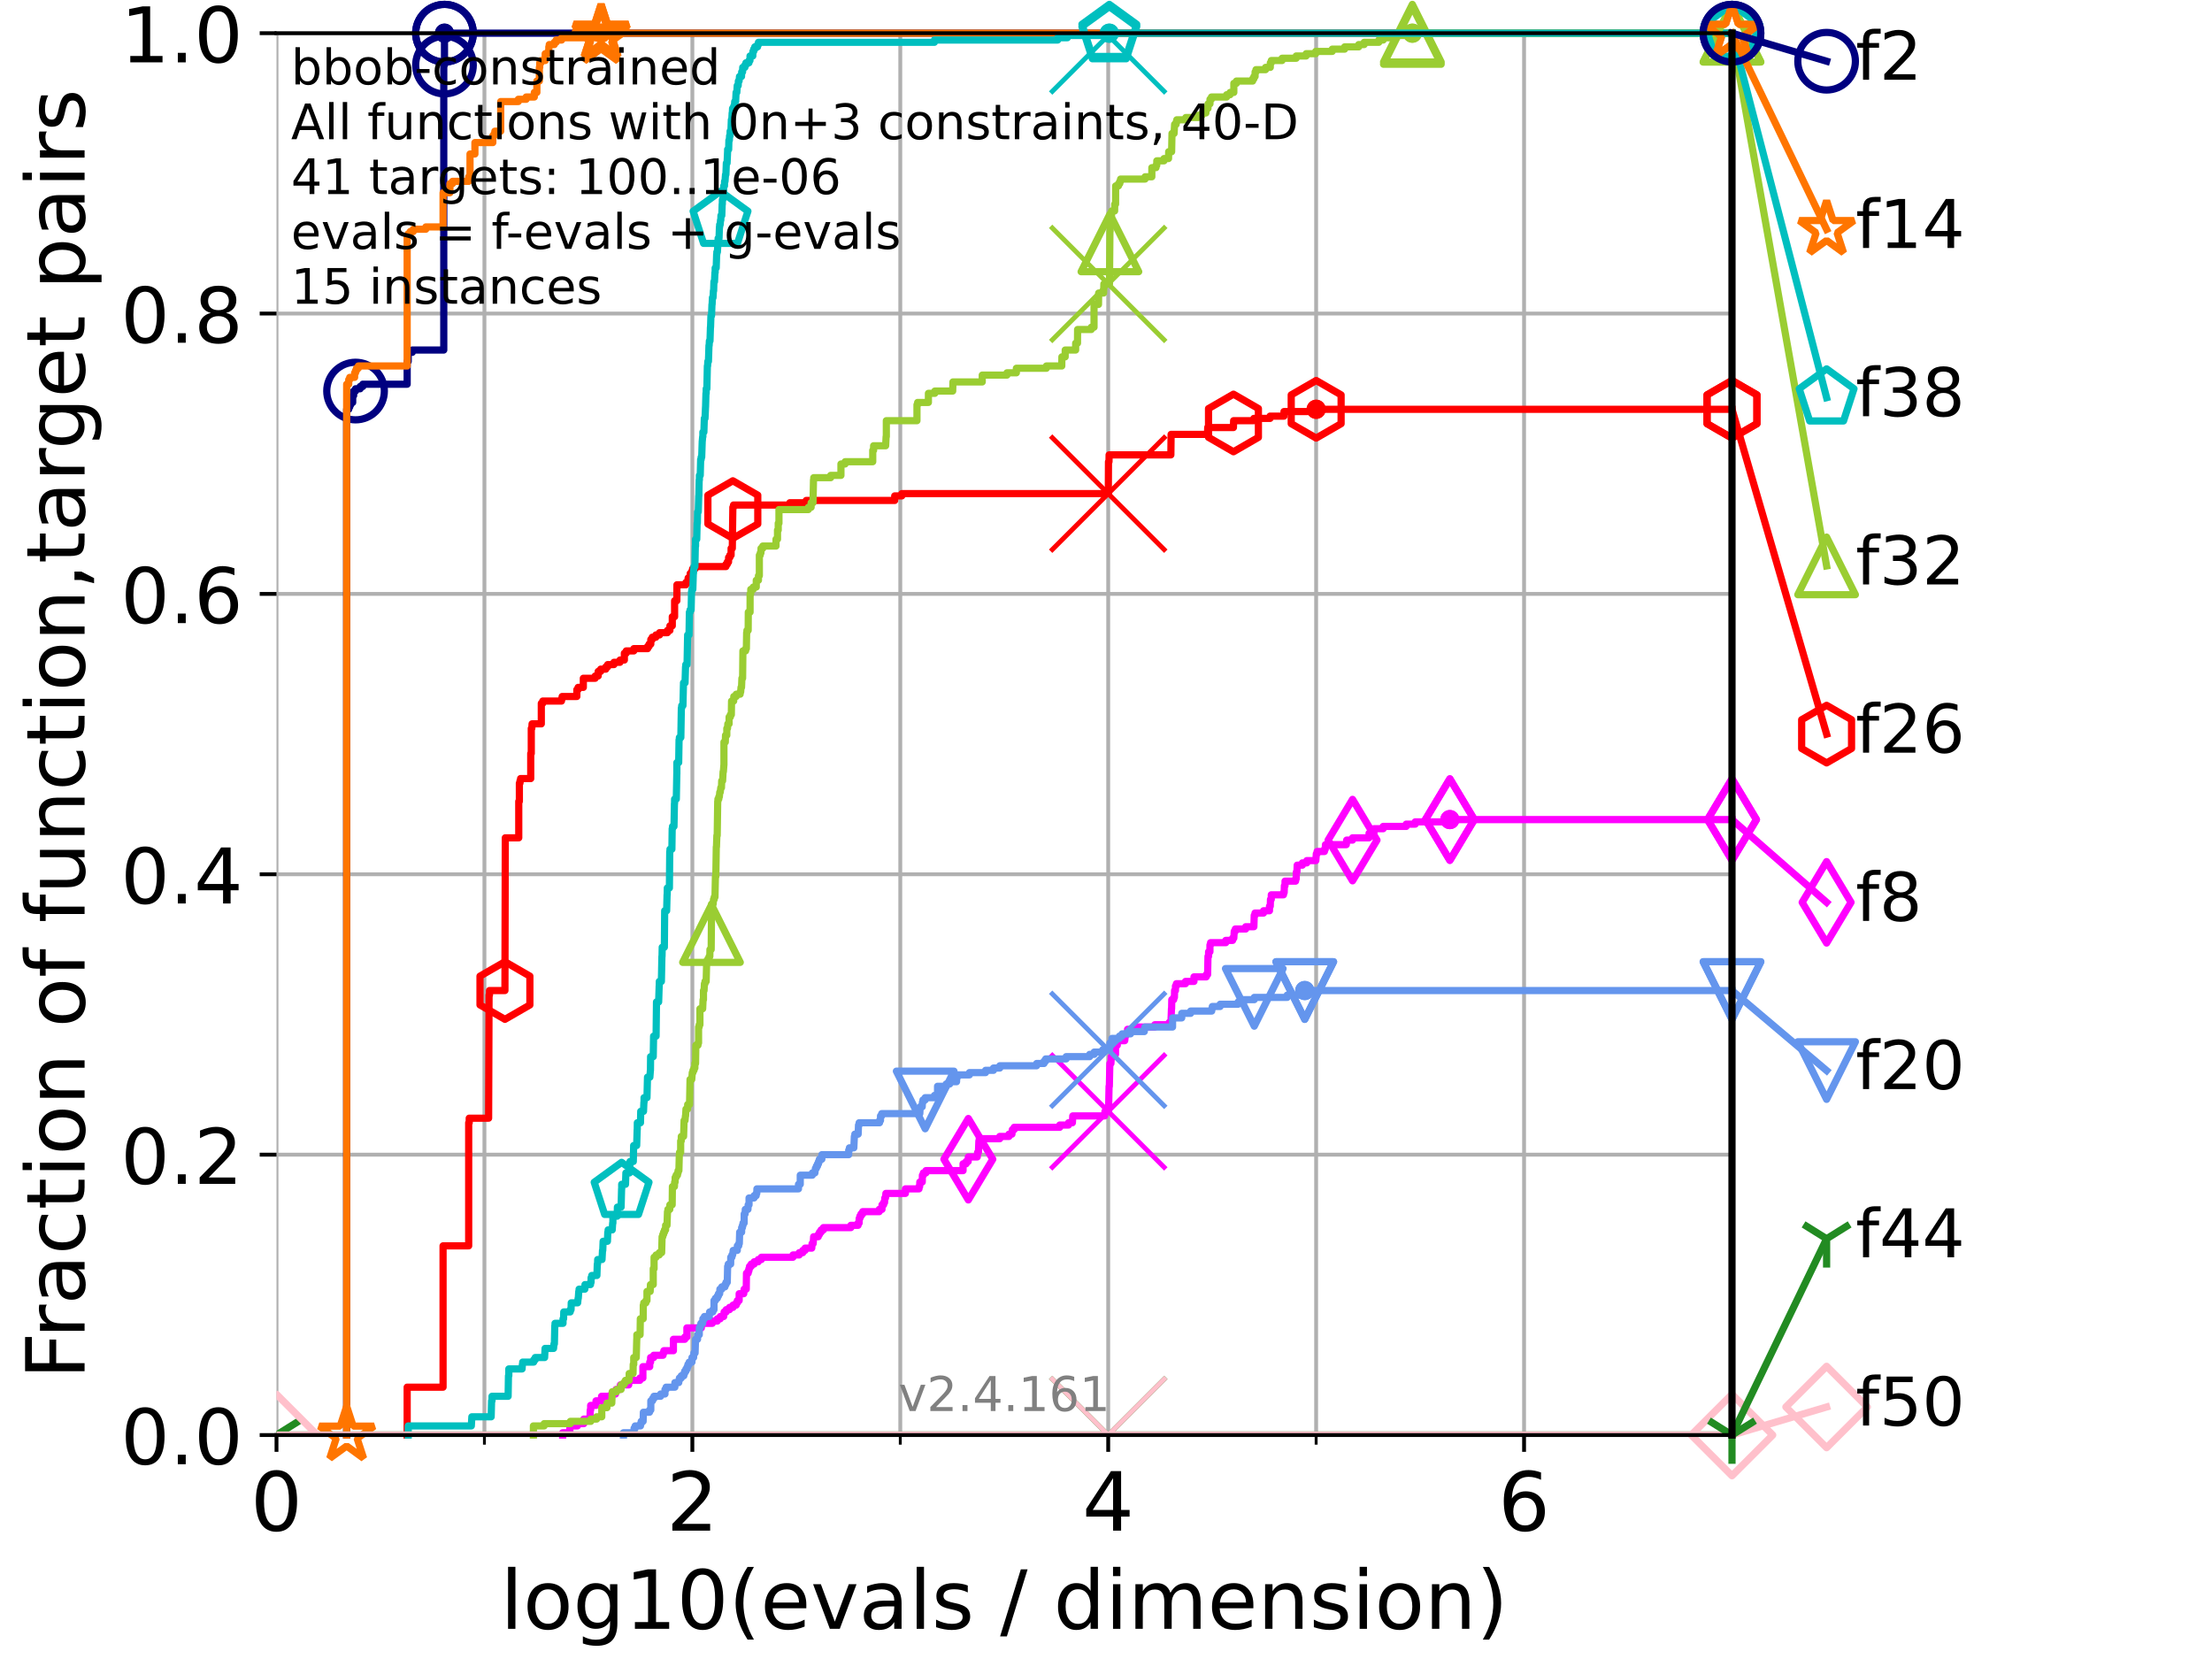 <?xml version="1.0" encoding="utf-8" standalone="no"?>
<!DOCTYPE svg PUBLIC "-//W3C//DTD SVG 1.1//EN"
  "http://www.w3.org/Graphics/SVG/1.1/DTD/svg11.dtd">
<!-- Created with matplotlib (https://matplotlib.org/) -->
<svg height="345.6pt" version="1.1" viewBox="0 0 460.8 345.6" width="460.8pt" xmlns="http://www.w3.org/2000/svg" xmlns:xlink="http://www.w3.org/1999/xlink">
 <defs>
  <style type="text/css">*{stroke-linecap:butt;stroke-linejoin:round;}</style>
 </defs>
 <g id="figure_1">
  <g id="patch_1">
   <path d="M 0 345.6 
L 460.8 345.6 
L 460.8 0 
L 0 0 
z
" style="fill:#ffffff;"/>
  </g>
  <g id="axes_1">
   <g id="patch_2">
    <path d="M 57.6 298.944 
L 360.806 298.944 
L 360.806 6.912 
L 57.6 6.912 
z
" style="fill:#ffffff;"/>
   </g>
   <g id="matplotlib.axis_1">
    <g id="xtick_1">
     <g id="line2d_1">
      <path clip-path="url(#peb49626f83)" d="M 57.6 298.944 
L 57.6 6.912 
" style="fill:none;stroke:#b0b0b0;stroke-linecap:square;stroke-width:0.8;"/>
     </g>
     <g id="line2d_2">
      <defs>
       <path d="M 0 0 
L 0 3.5 
" id="mdea9b117e1" style="stroke:#000000;stroke-width:0.8;"/>
      </defs>
      <g>
       <use style="stroke:#000000;stroke-width:0.8;" x="57.6" xlink:href="#mdea9b117e1" y="298.944"/>
      </g>
     </g>
     <g id="text_1">
      <!-- 0 -->
      <g transform="translate(52.192 318.861)scale(0.17 -0.17)">
       <defs>
        <path d="M 31.781 66.406 
Q 24.172 66.406 20.328 58.906 
Q 16.5 51.422 16.5 36.375 
Q 16.5 21.391 20.328 13.891 
Q 24.172 6.391 31.781 6.391 
Q 39.453 6.391 43.281 13.891 
Q 47.125 21.391 47.125 36.375 
Q 47.125 51.422 43.281 58.906 
Q 39.453 66.406 31.781 66.406 
z
M 31.781 74.219 
Q 44.047 74.219 50.516 64.516 
Q 56.984 54.828 56.984 36.375 
Q 56.984 17.969 50.516 8.266 
Q 44.047 -1.422 31.781 -1.422 
Q 19.531 -1.422 13.062 8.266 
Q 6.594 17.969 6.594 36.375 
Q 6.594 54.828 13.062 64.516 
Q 19.531 74.219 31.781 74.219 
z
" id="DejaVuSans-48"/>
       </defs>
       <use xlink:href="#DejaVuSans-48"/>
      </g>
     </g>
    </g>
    <g id="xtick_2">
     <g id="line2d_3">
      <path clip-path="url(#peb49626f83)" d="M 144.23 298.944 
L 144.23 6.912 
" style="fill:none;stroke:#b0b0b0;stroke-linecap:square;stroke-width:0.8;"/>
     </g>
     <g id="line2d_4">
      <g>
       <use style="stroke:#000000;stroke-width:0.8;" x="144.23" xlink:href="#mdea9b117e1" y="298.944"/>
      </g>
     </g>
     <g id="text_2">
      <!-- 2 -->
      <g transform="translate(138.822 318.861)scale(0.17 -0.17)">
       <defs>
        <path d="M 19.188 8.297 
L 53.609 8.297 
L 53.609 0 
L 7.328 0 
L 7.328 8.297 
Q 12.938 14.109 22.625 23.891 
Q 32.328 33.688 34.812 36.531 
Q 39.547 41.844 41.422 45.531 
Q 43.312 49.219 43.312 52.781 
Q 43.312 58.594 39.234 62.25 
Q 35.156 65.922 28.609 65.922 
Q 23.969 65.922 18.812 64.312 
Q 13.672 62.703 7.812 59.422 
L 7.812 69.391 
Q 13.766 71.781 18.938 73 
Q 24.125 74.219 28.422 74.219 
Q 39.75 74.219 46.484 68.547 
Q 53.219 62.891 53.219 53.422 
Q 53.219 48.922 51.531 44.891 
Q 49.859 40.875 45.406 35.406 
Q 44.188 33.984 37.641 27.219 
Q 31.109 20.453 19.188 8.297 
z
" id="DejaVuSans-50"/>
       </defs>
       <use xlink:href="#DejaVuSans-50"/>
      </g>
     </g>
    </g>
    <g id="xtick_3">
     <g id="line2d_5">
      <path clip-path="url(#peb49626f83)" d="M 230.861 298.944 
L 230.861 6.912 
" style="fill:none;stroke:#b0b0b0;stroke-linecap:square;stroke-width:0.8;"/>
     </g>
     <g id="line2d_6">
      <g>
       <use style="stroke:#000000;stroke-width:0.8;" x="230.861" xlink:href="#mdea9b117e1" y="298.944"/>
      </g>
     </g>
     <g id="text_3">
      <!-- 4 -->
      <g transform="translate(225.453 318.861)scale(0.17 -0.17)">
       <defs>
        <path d="M 37.797 64.312 
L 12.891 25.391 
L 37.797 25.391 
z
M 35.203 72.906 
L 47.609 72.906 
L 47.609 25.391 
L 58.016 25.391 
L 58.016 17.188 
L 47.609 17.188 
L 47.609 0 
L 37.797 0 
L 37.797 17.188 
L 4.891 17.188 
L 4.891 26.703 
z
" id="DejaVuSans-52"/>
       </defs>
       <use xlink:href="#DejaVuSans-52"/>
      </g>
     </g>
    </g>
    <g id="xtick_4">
     <g id="line2d_7">
      <path clip-path="url(#peb49626f83)" d="M 317.491 298.944 
L 317.491 6.912 
" style="fill:none;stroke:#b0b0b0;stroke-linecap:square;stroke-width:0.8;"/>
     </g>
     <g id="line2d_8">
      <g>
       <use style="stroke:#000000;stroke-width:0.8;" x="317.491" xlink:href="#mdea9b117e1" y="298.944"/>
      </g>
     </g>
     <g id="text_4">
      <!-- 6 -->
      <g transform="translate(312.083 318.861)scale(0.17 -0.17)">
       <defs>
        <path d="M 33.016 40.375 
Q 26.375 40.375 22.484 35.828 
Q 18.609 31.297 18.609 23.391 
Q 18.609 15.531 22.484 10.953 
Q 26.375 6.391 33.016 6.391 
Q 39.656 6.391 43.531 10.953 
Q 47.406 15.531 47.406 23.391 
Q 47.406 31.297 43.531 35.828 
Q 39.656 40.375 33.016 40.375 
z
M 52.594 71.297 
L 52.594 62.312 
Q 48.875 64.062 45.094 64.984 
Q 41.312 65.922 37.594 65.922 
Q 27.828 65.922 22.672 59.328 
Q 17.531 52.734 16.797 39.406 
Q 19.672 43.656 24.016 45.922 
Q 28.375 48.188 33.594 48.188 
Q 44.578 48.188 50.953 41.516 
Q 57.328 34.859 57.328 23.391 
Q 57.328 12.156 50.688 5.359 
Q 44.047 -1.422 33.016 -1.422 
Q 20.359 -1.422 13.672 8.266 
Q 6.984 17.969 6.984 36.375 
Q 6.984 53.656 15.188 63.938 
Q 23.391 74.219 37.203 74.219 
Q 40.922 74.219 44.703 73.484 
Q 48.484 72.75 52.594 71.297 
z
" id="DejaVuSans-54"/>
       </defs>
       <use xlink:href="#DejaVuSans-54"/>
      </g>
     </g>
    </g>
    <g id="xtick_5">
     <g id="line2d_9">
      <path clip-path="url(#peb49626f83)" d="M 100.915 298.944 
L 100.915 6.912 
" style="fill:none;stroke:#b0b0b0;stroke-linecap:square;stroke-width:0.8;"/>
     </g>
     <g id="line2d_10">
      <defs>
       <path d="M 0 0 
L 0 2 
" id="m1ddfc55657" style="stroke:#000000;stroke-width:0.6;"/>
      </defs>
      <g>
       <use style="stroke:#000000;stroke-width:0.6;" x="100.915" xlink:href="#m1ddfc55657" y="298.944"/>
      </g>
     </g>
    </g>
    <g id="xtick_6">
     <g id="line2d_11">
      <path clip-path="url(#peb49626f83)" d="M 187.546 298.944 
L 187.546 6.912 
" style="fill:none;stroke:#b0b0b0;stroke-linecap:square;stroke-width:0.8;"/>
     </g>
     <g id="line2d_12">
      <g>
       <use style="stroke:#000000;stroke-width:0.6;" x="187.546" xlink:href="#m1ddfc55657" y="298.944"/>
      </g>
     </g>
    </g>
    <g id="xtick_7">
     <g id="line2d_13">
      <path clip-path="url(#peb49626f83)" d="M 274.176 298.944 
L 274.176 6.912 
" style="fill:none;stroke:#b0b0b0;stroke-linecap:square;stroke-width:0.8;"/>
     </g>
     <g id="line2d_14">
      <g>
       <use style="stroke:#000000;stroke-width:0.6;" x="274.176" xlink:href="#m1ddfc55657" y="298.944"/>
      </g>
     </g>
    </g>
    <g id="xtick_8">
     <g id="line2d_15">
      <path clip-path="url(#peb49626f83)" d="M 360.806 298.944 
L 360.806 6.912 
" style="fill:none;stroke:#b0b0b0;stroke-linecap:square;stroke-width:0.8;"/>
     </g>
     <g id="line2d_16">
      <g>
       <use style="stroke:#000000;stroke-width:0.6;" x="360.806" xlink:href="#m1ddfc55657" y="298.944"/>
      </g>
     </g>
    </g>
    <g id="text_5">
     <!-- log10(evals / dimension) -->
     <g transform="translate(104.239 339.314)scale(0.17 -0.17)">
      <defs>
       <path d="M 9.422 75.984 
L 18.406 75.984 
L 18.406 0 
L 9.422 0 
z
" id="DejaVuSans-108"/>
       <path d="M 30.609 48.391 
Q 23.391 48.391 19.188 42.75 
Q 14.984 37.109 14.984 27.297 
Q 14.984 17.484 19.156 11.844 
Q 23.344 6.203 30.609 6.203 
Q 37.797 6.203 41.984 11.859 
Q 46.188 17.531 46.188 27.297 
Q 46.188 37.016 41.984 42.703 
Q 37.797 48.391 30.609 48.391 
z
M 30.609 56 
Q 42.328 56 49.016 48.375 
Q 55.719 40.766 55.719 27.297 
Q 55.719 13.875 49.016 6.219 
Q 42.328 -1.422 30.609 -1.422 
Q 18.844 -1.422 12.172 6.219 
Q 5.516 13.875 5.516 27.297 
Q 5.516 40.766 12.172 48.375 
Q 18.844 56 30.609 56 
z
" id="DejaVuSans-111"/>
       <path d="M 45.406 27.984 
Q 45.406 37.75 41.375 43.109 
Q 37.359 48.484 30.078 48.484 
Q 22.859 48.484 18.828 43.109 
Q 14.797 37.75 14.797 27.984 
Q 14.797 18.266 18.828 12.891 
Q 22.859 7.516 30.078 7.516 
Q 37.359 7.516 41.375 12.891 
Q 45.406 18.266 45.406 27.984 
z
M 54.391 6.781 
Q 54.391 -7.172 48.188 -13.984 
Q 42 -20.797 29.203 -20.797 
Q 24.469 -20.797 20.266 -20.094 
Q 16.062 -19.391 12.109 -17.922 
L 12.109 -9.188 
Q 16.062 -11.328 19.922 -12.344 
Q 23.781 -13.375 27.781 -13.375 
Q 36.625 -13.375 41.016 -8.766 
Q 45.406 -4.156 45.406 5.172 
L 45.406 9.625 
Q 42.625 4.781 38.281 2.391 
Q 33.938 0 27.875 0 
Q 17.828 0 11.672 7.656 
Q 5.516 15.328 5.516 27.984 
Q 5.516 40.672 11.672 48.328 
Q 17.828 56 27.875 56 
Q 33.938 56 38.281 53.609 
Q 42.625 51.219 45.406 46.391 
L 45.406 54.688 
L 54.391 54.688 
z
" id="DejaVuSans-103"/>
       <path d="M 12.406 8.297 
L 28.516 8.297 
L 28.516 63.922 
L 10.984 60.406 
L 10.984 69.391 
L 28.422 72.906 
L 38.281 72.906 
L 38.281 8.297 
L 54.391 8.297 
L 54.391 0 
L 12.406 0 
z
" id="DejaVuSans-49"/>
       <path d="M 31 75.875 
Q 24.469 64.656 21.281 53.656 
Q 18.109 42.672 18.109 31.391 
Q 18.109 20.125 21.312 9.062 
Q 24.516 -2 31 -13.188 
L 23.188 -13.188 
Q 15.875 -1.703 12.234 9.375 
Q 8.594 20.453 8.594 31.391 
Q 8.594 42.281 12.203 53.312 
Q 15.828 64.359 23.188 75.875 
z
" id="DejaVuSans-40"/>
       <path d="M 56.203 29.594 
L 56.203 25.203 
L 14.891 25.203 
Q 15.484 15.922 20.484 11.062 
Q 25.484 6.203 34.422 6.203 
Q 39.594 6.203 44.453 7.469 
Q 49.312 8.734 54.109 11.281 
L 54.109 2.781 
Q 49.266 0.734 44.188 -0.344 
Q 39.109 -1.422 33.891 -1.422 
Q 20.797 -1.422 13.156 6.188 
Q 5.516 13.812 5.516 26.812 
Q 5.516 40.234 12.766 48.109 
Q 20.016 56 32.328 56 
Q 43.359 56 49.781 48.891 
Q 56.203 41.797 56.203 29.594 
z
M 47.219 32.234 
Q 47.125 39.594 43.094 43.984 
Q 39.062 48.391 32.422 48.391 
Q 24.906 48.391 20.391 44.141 
Q 15.875 39.891 15.188 32.172 
z
" id="DejaVuSans-101"/>
       <path d="M 2.984 54.688 
L 12.5 54.688 
L 29.594 8.797 
L 46.688 54.688 
L 56.203 54.688 
L 35.688 0 
L 23.484 0 
z
" id="DejaVuSans-118"/>
       <path d="M 34.281 27.484 
Q 23.391 27.484 19.188 25 
Q 14.984 22.516 14.984 16.5 
Q 14.984 11.719 18.141 8.906 
Q 21.297 6.109 26.703 6.109 
Q 34.188 6.109 38.703 11.406 
Q 43.219 16.703 43.219 25.484 
L 43.219 27.484 
z
M 52.203 31.203 
L 52.203 0 
L 43.219 0 
L 43.219 8.297 
Q 40.141 3.328 35.547 0.953 
Q 30.953 -1.422 24.312 -1.422 
Q 15.922 -1.422 10.953 3.297 
Q 6 8.016 6 15.922 
Q 6 25.141 12.172 29.828 
Q 18.359 34.516 30.609 34.516 
L 43.219 34.516 
L 43.219 35.406 
Q 43.219 41.609 39.141 45 
Q 35.062 48.391 27.688 48.391 
Q 23 48.391 18.547 47.266 
Q 14.109 46.141 10.016 43.891 
L 10.016 52.203 
Q 14.938 54.109 19.578 55.047 
Q 24.219 56 28.609 56 
Q 40.484 56 46.344 49.844 
Q 52.203 43.703 52.203 31.203 
z
" id="DejaVuSans-97"/>
       <path d="M 44.281 53.078 
L 44.281 44.578 
Q 40.484 46.531 36.375 47.5 
Q 32.281 48.484 27.875 48.484 
Q 21.188 48.484 17.844 46.438 
Q 14.5 44.391 14.5 40.281 
Q 14.5 37.156 16.891 35.375 
Q 19.281 33.594 26.516 31.984 
L 29.594 31.297 
Q 39.156 29.25 43.188 25.516 
Q 47.219 21.781 47.219 15.094 
Q 47.219 7.469 41.188 3.016 
Q 35.156 -1.422 24.609 -1.422 
Q 20.219 -1.422 15.453 -0.562 
Q 10.688 0.297 5.422 2 
L 5.422 11.281 
Q 10.406 8.688 15.234 7.391 
Q 20.062 6.109 24.812 6.109 
Q 31.156 6.109 34.562 8.281 
Q 37.984 10.453 37.984 14.406 
Q 37.984 18.062 35.516 20.016 
Q 33.062 21.969 24.703 23.781 
L 21.578 24.516 
Q 13.234 26.266 9.516 29.906 
Q 5.812 33.547 5.812 39.891 
Q 5.812 47.609 11.281 51.797 
Q 16.75 56 26.812 56 
Q 31.781 56 36.172 55.266 
Q 40.578 54.547 44.281 53.078 
z
" id="DejaVuSans-115"/>
       <path id="DejaVuSans-32"/>
       <path d="M 25.391 72.906 
L 33.688 72.906 
L 8.297 -9.281 
L 0 -9.281 
z
" id="DejaVuSans-47"/>
       <path d="M 45.406 46.391 
L 45.406 75.984 
L 54.391 75.984 
L 54.391 0 
L 45.406 0 
L 45.406 8.203 
Q 42.578 3.328 38.25 0.953 
Q 33.938 -1.422 27.875 -1.422 
Q 17.969 -1.422 11.734 6.484 
Q 5.516 14.406 5.516 27.297 
Q 5.516 40.188 11.734 48.094 
Q 17.969 56 27.875 56 
Q 33.938 56 38.25 53.625 
Q 42.578 51.266 45.406 46.391 
z
M 14.797 27.297 
Q 14.797 17.391 18.875 11.75 
Q 22.953 6.109 30.078 6.109 
Q 37.203 6.109 41.297 11.75 
Q 45.406 17.391 45.406 27.297 
Q 45.406 37.203 41.297 42.844 
Q 37.203 48.484 30.078 48.484 
Q 22.953 48.484 18.875 42.844 
Q 14.797 37.203 14.797 27.297 
z
" id="DejaVuSans-100"/>
       <path d="M 9.422 54.688 
L 18.406 54.688 
L 18.406 0 
L 9.422 0 
z
M 9.422 75.984 
L 18.406 75.984 
L 18.406 64.594 
L 9.422 64.594 
z
" id="DejaVuSans-105"/>
       <path d="M 52 44.188 
Q 55.375 50.25 60.062 53.125 
Q 64.75 56 71.094 56 
Q 79.641 56 84.281 50.016 
Q 88.922 44.047 88.922 33.016 
L 88.922 0 
L 79.891 0 
L 79.891 32.719 
Q 79.891 40.578 77.094 44.375 
Q 74.312 48.188 68.609 48.188 
Q 61.625 48.188 57.562 43.547 
Q 53.516 38.922 53.516 30.906 
L 53.516 0 
L 44.484 0 
L 44.484 32.719 
Q 44.484 40.625 41.703 44.406 
Q 38.922 48.188 33.109 48.188 
Q 26.219 48.188 22.156 43.531 
Q 18.109 38.875 18.109 30.906 
L 18.109 0 
L 9.078 0 
L 9.078 54.688 
L 18.109 54.688 
L 18.109 46.188 
Q 21.188 51.219 25.484 53.609 
Q 29.781 56 35.688 56 
Q 41.656 56 45.828 52.969 
Q 50 49.953 52 44.188 
z
" id="DejaVuSans-109"/>
       <path d="M 54.891 33.016 
L 54.891 0 
L 45.906 0 
L 45.906 32.719 
Q 45.906 40.484 42.875 44.328 
Q 39.844 48.188 33.797 48.188 
Q 26.516 48.188 22.312 43.547 
Q 18.109 38.922 18.109 30.906 
L 18.109 0 
L 9.078 0 
L 9.078 54.688 
L 18.109 54.688 
L 18.109 46.188 
Q 21.344 51.125 25.703 53.562 
Q 30.078 56 35.797 56 
Q 45.219 56 50.047 50.172 
Q 54.891 44.344 54.891 33.016 
z
" id="DejaVuSans-110"/>
       <path d="M 8.016 75.875 
L 15.828 75.875 
Q 23.141 64.359 26.781 53.312 
Q 30.422 42.281 30.422 31.391 
Q 30.422 20.453 26.781 9.375 
Q 23.141 -1.703 15.828 -13.188 
L 8.016 -13.188 
Q 14.5 -2 17.703 9.062 
Q 20.906 20.125 20.906 31.391 
Q 20.906 42.672 17.703 53.656 
Q 14.5 64.656 8.016 75.875 
z
" id="DejaVuSans-41"/>
      </defs>
      <use xlink:href="#DejaVuSans-108"/>
      <use x="27.783" xlink:href="#DejaVuSans-111"/>
      <use x="88.965" xlink:href="#DejaVuSans-103"/>
      <use x="152.441" xlink:href="#DejaVuSans-49"/>
      <use x="216.064" xlink:href="#DejaVuSans-48"/>
      <use x="279.688" xlink:href="#DejaVuSans-40"/>
      <use x="318.701" xlink:href="#DejaVuSans-101"/>
      <use x="380.225" xlink:href="#DejaVuSans-118"/>
      <use x="439.404" xlink:href="#DejaVuSans-97"/>
      <use x="500.684" xlink:href="#DejaVuSans-108"/>
      <use x="528.467" xlink:href="#DejaVuSans-115"/>
      <use x="580.566" xlink:href="#DejaVuSans-32"/>
      <use x="612.354" xlink:href="#DejaVuSans-47"/>
      <use x="646.045" xlink:href="#DejaVuSans-32"/>
      <use x="677.832" xlink:href="#DejaVuSans-100"/>
      <use x="741.309" xlink:href="#DejaVuSans-105"/>
      <use x="769.092" xlink:href="#DejaVuSans-109"/>
      <use x="866.504" xlink:href="#DejaVuSans-101"/>
      <use x="928.027" xlink:href="#DejaVuSans-110"/>
      <use x="991.406" xlink:href="#DejaVuSans-115"/>
      <use x="1043.506" xlink:href="#DejaVuSans-105"/>
      <use x="1071.289" xlink:href="#DejaVuSans-111"/>
      <use x="1132.471" xlink:href="#DejaVuSans-110"/>
      <use x="1195.85" xlink:href="#DejaVuSans-41"/>
     </g>
    </g>
   </g>
   <g id="matplotlib.axis_2">
    <g id="ytick_1">
     <g id="line2d_17">
      <path clip-path="url(#peb49626f83)" d="M 57.6 298.944 
L 360.806 298.944 
" style="fill:none;stroke:#b0b0b0;stroke-linecap:square;stroke-width:0.8;"/>
     </g>
     <g id="line2d_18">
      <defs>
       <path d="M 0 0 
L -3.5 0 
" id="mf2593315d7" style="stroke:#000000;stroke-width:0.8;"/>
      </defs>
      <g>
       <use style="stroke:#000000;stroke-width:0.8;" x="57.6" xlink:href="#mf2593315d7" y="298.944"/>
      </g>
     </g>
     <g id="text_6">
      <!-- 0.0 -->
      <g transform="translate(25.155 305.023)scale(0.16 -0.16)">
       <defs>
        <path d="M 10.688 12.406 
L 21 12.406 
L 21 0 
L 10.688 0 
z
" id="DejaVuSans-46"/>
       </defs>
       <use xlink:href="#DejaVuSans-48"/>
       <use x="63.623" xlink:href="#DejaVuSans-46"/>
       <use x="95.41" xlink:href="#DejaVuSans-48"/>
      </g>
     </g>
    </g>
    <g id="ytick_2">
     <g id="line2d_19">
      <path clip-path="url(#peb49626f83)" d="M 57.6 240.538 
L 360.806 240.538 
" style="fill:none;stroke:#b0b0b0;stroke-linecap:square;stroke-width:0.8;"/>
     </g>
     <g id="line2d_20">
      <g>
       <use style="stroke:#000000;stroke-width:0.8;" x="57.6" xlink:href="#mf2593315d7" y="240.538"/>
      </g>
     </g>
     <g id="text_7">
      <!-- 0.2 -->
      <g transform="translate(25.155 246.616)scale(0.16 -0.16)">
       <use xlink:href="#DejaVuSans-48"/>
       <use x="63.623" xlink:href="#DejaVuSans-46"/>
       <use x="95.41" xlink:href="#DejaVuSans-50"/>
      </g>
     </g>
    </g>
    <g id="ytick_3">
     <g id="line2d_21">
      <path clip-path="url(#peb49626f83)" d="M 57.6 182.131 
L 360.806 182.131 
" style="fill:none;stroke:#b0b0b0;stroke-linecap:square;stroke-width:0.8;"/>
     </g>
     <g id="line2d_22">
      <g>
       <use style="stroke:#000000;stroke-width:0.8;" x="57.6" xlink:href="#mf2593315d7" y="182.131"/>
      </g>
     </g>
     <g id="text_8">
      <!-- 0.4 -->
      <g transform="translate(25.155 188.21)scale(0.16 -0.16)">
       <use xlink:href="#DejaVuSans-48"/>
       <use x="63.623" xlink:href="#DejaVuSans-46"/>
       <use x="95.41" xlink:href="#DejaVuSans-52"/>
      </g>
     </g>
    </g>
    <g id="ytick_4">
     <g id="line2d_23">
      <path clip-path="url(#peb49626f83)" d="M 57.6 123.725 
L 360.806 123.725 
" style="fill:none;stroke:#b0b0b0;stroke-linecap:square;stroke-width:0.8;"/>
     </g>
     <g id="line2d_24">
      <g>
       <use style="stroke:#000000;stroke-width:0.8;" x="57.6" xlink:href="#mf2593315d7" y="123.725"/>
      </g>
     </g>
     <g id="text_9">
      <!-- 0.6 -->
      <g transform="translate(25.155 129.804)scale(0.16 -0.16)">
       <use xlink:href="#DejaVuSans-48"/>
       <use x="63.623" xlink:href="#DejaVuSans-46"/>
       <use x="95.41" xlink:href="#DejaVuSans-54"/>
      </g>
     </g>
    </g>
    <g id="ytick_5">
     <g id="line2d_25">
      <path clip-path="url(#peb49626f83)" d="M 57.6 65.318 
L 360.806 65.318 
" style="fill:none;stroke:#b0b0b0;stroke-linecap:square;stroke-width:0.8;"/>
     </g>
     <g id="line2d_26">
      <g>
       <use style="stroke:#000000;stroke-width:0.8;" x="57.6" xlink:href="#mf2593315d7" y="65.318"/>
      </g>
     </g>
     <g id="text_10">
      <!-- 0.8 -->
      <g transform="translate(25.155 71.397)scale(0.16 -0.16)">
       <defs>
        <path d="M 31.781 34.625 
Q 24.75 34.625 20.719 30.859 
Q 16.703 27.094 16.703 20.516 
Q 16.703 13.922 20.719 10.156 
Q 24.75 6.391 31.781 6.391 
Q 38.812 6.391 42.859 10.172 
Q 46.922 13.969 46.922 20.516 
Q 46.922 27.094 42.891 30.859 
Q 38.875 34.625 31.781 34.625 
z
M 21.922 38.812 
Q 15.578 40.375 12.031 44.719 
Q 8.5 49.078 8.5 55.328 
Q 8.5 64.062 14.719 69.141 
Q 20.953 74.219 31.781 74.219 
Q 42.672 74.219 48.875 69.141 
Q 55.078 64.062 55.078 55.328 
Q 55.078 49.078 51.531 44.719 
Q 48 40.375 41.703 38.812 
Q 48.828 37.156 52.797 32.312 
Q 56.781 27.484 56.781 20.516 
Q 56.781 9.906 50.312 4.234 
Q 43.844 -1.422 31.781 -1.422 
Q 19.734 -1.422 13.25 4.234 
Q 6.781 9.906 6.781 20.516 
Q 6.781 27.484 10.781 32.312 
Q 14.797 37.156 21.922 38.812 
z
M 18.312 54.391 
Q 18.312 48.734 21.844 45.562 
Q 25.391 42.391 31.781 42.391 
Q 38.141 42.391 41.719 45.562 
Q 45.312 48.734 45.312 54.391 
Q 45.312 60.062 41.719 63.234 
Q 38.141 66.406 31.781 66.406 
Q 25.391 66.406 21.844 63.234 
Q 18.312 60.062 18.312 54.391 
z
" id="DejaVuSans-56"/>
       </defs>
       <use xlink:href="#DejaVuSans-48"/>
       <use x="63.623" xlink:href="#DejaVuSans-46"/>
       <use x="95.41" xlink:href="#DejaVuSans-56"/>
      </g>
     </g>
    </g>
    <g id="ytick_6">
     <g id="line2d_27">
      <path clip-path="url(#peb49626f83)" d="M 57.6 6.912 
L 360.806 6.912 
" style="fill:none;stroke:#b0b0b0;stroke-linecap:square;stroke-width:0.8;"/>
     </g>
     <g id="line2d_28">
      <g>
       <use style="stroke:#000000;stroke-width:0.8;" x="57.6" xlink:href="#mf2593315d7" y="6.912"/>
      </g>
     </g>
     <g id="text_11">
      <!-- 1.0 -->
      <g transform="translate(25.155 12.991)scale(0.16 -0.16)">
       <use xlink:href="#DejaVuSans-49"/>
       <use x="63.623" xlink:href="#DejaVuSans-46"/>
       <use x="95.41" xlink:href="#DejaVuSans-48"/>
      </g>
     </g>
    </g>
    <g id="text_12">
     <!-- Fraction of function,target pairs -->
     <g transform="translate(17.62 287.313)rotate(-90)scale(0.17 -0.17)">
      <defs>
       <path d="M 9.812 72.906 
L 51.703 72.906 
L 51.703 64.594 
L 19.672 64.594 
L 19.672 43.109 
L 48.578 43.109 
L 48.578 34.812 
L 19.672 34.812 
L 19.672 0 
L 9.812 0 
z
" id="DejaVuSans-70"/>
       <path d="M 41.109 46.297 
Q 39.594 47.172 37.812 47.578 
Q 36.031 48 33.891 48 
Q 26.266 48 22.188 43.047 
Q 18.109 38.094 18.109 28.812 
L 18.109 0 
L 9.078 0 
L 9.078 54.688 
L 18.109 54.688 
L 18.109 46.188 
Q 20.953 51.172 25.484 53.578 
Q 30.031 56 36.531 56 
Q 37.453 56 38.578 55.875 
Q 39.703 55.766 41.062 55.516 
z
" id="DejaVuSans-114"/>
       <path d="M 48.781 52.594 
L 48.781 44.188 
Q 44.969 46.297 41.141 47.344 
Q 37.312 48.391 33.406 48.391 
Q 24.656 48.391 19.812 42.844 
Q 14.984 37.312 14.984 27.297 
Q 14.984 17.281 19.812 11.734 
Q 24.656 6.203 33.406 6.203 
Q 37.312 6.203 41.141 7.25 
Q 44.969 8.297 48.781 10.406 
L 48.781 2.094 
Q 45.016 0.344 40.984 -0.531 
Q 36.969 -1.422 32.422 -1.422 
Q 20.062 -1.422 12.781 6.344 
Q 5.516 14.109 5.516 27.297 
Q 5.516 40.672 12.859 48.328 
Q 20.219 56 33.016 56 
Q 37.156 56 41.109 55.141 
Q 45.062 54.297 48.781 52.594 
z
" id="DejaVuSans-99"/>
       <path d="M 18.312 70.219 
L 18.312 54.688 
L 36.812 54.688 
L 36.812 47.703 
L 18.312 47.703 
L 18.312 18.016 
Q 18.312 11.328 20.141 9.422 
Q 21.969 7.516 27.594 7.516 
L 36.812 7.516 
L 36.812 0 
L 27.594 0 
Q 17.188 0 13.234 3.875 
Q 9.281 7.766 9.281 18.016 
L 9.281 47.703 
L 2.688 47.703 
L 2.688 54.688 
L 9.281 54.688 
L 9.281 70.219 
z
" id="DejaVuSans-116"/>
       <path d="M 37.109 75.984 
L 37.109 68.5 
L 28.516 68.5 
Q 23.688 68.5 21.797 66.547 
Q 19.922 64.594 19.922 59.516 
L 19.922 54.688 
L 34.719 54.688 
L 34.719 47.703 
L 19.922 47.703 
L 19.922 0 
L 10.891 0 
L 10.891 47.703 
L 2.297 47.703 
L 2.297 54.688 
L 10.891 54.688 
L 10.891 58.5 
Q 10.891 67.625 15.141 71.797 
Q 19.391 75.984 28.609 75.984 
z
" id="DejaVuSans-102"/>
       <path d="M 8.5 21.578 
L 8.5 54.688 
L 17.484 54.688 
L 17.484 21.922 
Q 17.484 14.156 20.5 10.266 
Q 23.531 6.391 29.594 6.391 
Q 36.859 6.391 41.078 11.031 
Q 45.312 15.672 45.312 23.688 
L 45.312 54.688 
L 54.297 54.688 
L 54.297 0 
L 45.312 0 
L 45.312 8.406 
Q 42.047 3.422 37.719 1 
Q 33.406 -1.422 27.688 -1.422 
Q 18.266 -1.422 13.375 4.438 
Q 8.5 10.297 8.5 21.578 
z
M 31.109 56 
z
" id="DejaVuSans-117"/>
       <path d="M 11.719 12.406 
L 22.016 12.406 
L 22.016 4 
L 14.016 -11.625 
L 7.719 -11.625 
L 11.719 4 
z
" id="DejaVuSans-44"/>
       <path d="M 18.109 8.203 
L 18.109 -20.797 
L 9.078 -20.797 
L 9.078 54.688 
L 18.109 54.688 
L 18.109 46.391 
Q 20.953 51.266 25.266 53.625 
Q 29.594 56 35.594 56 
Q 45.562 56 51.781 48.094 
Q 58.016 40.188 58.016 27.297 
Q 58.016 14.406 51.781 6.484 
Q 45.562 -1.422 35.594 -1.422 
Q 29.594 -1.422 25.266 0.953 
Q 20.953 3.328 18.109 8.203 
z
M 48.688 27.297 
Q 48.688 37.203 44.609 42.844 
Q 40.531 48.484 33.406 48.484 
Q 26.266 48.484 22.188 42.844 
Q 18.109 37.203 18.109 27.297 
Q 18.109 17.391 22.188 11.75 
Q 26.266 6.109 33.406 6.109 
Q 40.531 6.109 44.609 11.75 
Q 48.688 17.391 48.688 27.297 
z
" id="DejaVuSans-112"/>
      </defs>
      <use xlink:href="#DejaVuSans-70"/>
      <use x="50.27" xlink:href="#DejaVuSans-114"/>
      <use x="91.383" xlink:href="#DejaVuSans-97"/>
      <use x="152.662" xlink:href="#DejaVuSans-99"/>
      <use x="207.643" xlink:href="#DejaVuSans-116"/>
      <use x="246.852" xlink:href="#DejaVuSans-105"/>
      <use x="274.635" xlink:href="#DejaVuSans-111"/>
      <use x="335.816" xlink:href="#DejaVuSans-110"/>
      <use x="399.195" xlink:href="#DejaVuSans-32"/>
      <use x="430.982" xlink:href="#DejaVuSans-111"/>
      <use x="492.164" xlink:href="#DejaVuSans-102"/>
      <use x="527.369" xlink:href="#DejaVuSans-32"/>
      <use x="559.156" xlink:href="#DejaVuSans-102"/>
      <use x="594.361" xlink:href="#DejaVuSans-117"/>
      <use x="657.74" xlink:href="#DejaVuSans-110"/>
      <use x="721.119" xlink:href="#DejaVuSans-99"/>
      <use x="776.1" xlink:href="#DejaVuSans-116"/>
      <use x="815.309" xlink:href="#DejaVuSans-105"/>
      <use x="843.092" xlink:href="#DejaVuSans-111"/>
      <use x="904.273" xlink:href="#DejaVuSans-110"/>
      <use x="967.652" xlink:href="#DejaVuSans-44"/>
      <use x="999.439" xlink:href="#DejaVuSans-116"/>
      <use x="1038.648" xlink:href="#DejaVuSans-97"/>
      <use x="1099.928" xlink:href="#DejaVuSans-114"/>
      <use x="1139.291" xlink:href="#DejaVuSans-103"/>
      <use x="1202.768" xlink:href="#DejaVuSans-101"/>
      <use x="1264.291" xlink:href="#DejaVuSans-116"/>
      <use x="1303.5" xlink:href="#DejaVuSans-32"/>
      <use x="1335.287" xlink:href="#DejaVuSans-112"/>
      <use x="1398.764" xlink:href="#DejaVuSans-97"/>
      <use x="1460.043" xlink:href="#DejaVuSans-105"/>
      <use x="1487.826" xlink:href="#DejaVuSans-114"/>
      <use x="1528.939" xlink:href="#DejaVuSans-115"/>
     </g>
    </g>
   </g>
   <g id="line2d_29">
    <defs>
     <path d="M 0 1.5 
C 0.398 1.5 0.779 1.342 1.061 1.061 
C 1.342 0.779 1.5 0.398 1.5 0 
C 1.5 -0.398 1.342 -0.779 1.061 -1.061 
C 0.779 -1.342 0.398 -1.5 0 -1.5 
C -0.398 -1.5 -0.779 -1.342 -1.061 -1.061 
C -1.342 -0.779 -1.5 -0.398 -1.5 0 
C -1.5 0.398 -1.342 0.779 -1.061 1.061 
C -0.779 1.342 -0.398 1.5 0 1.5 
z
" id="m65fd6a6454" style="stroke:#000080;"/>
    </defs>
    <g>
     <use style="fill:#000080;stroke:#000080;" x="92.593" xlink:href="#m65fd6a6454" y="6.912"/>
     <use style="fill:#000080;stroke:#000080;" x="92.593" xlink:href="#m65fd6a6454" y="6.912"/>
    </g>
   </g>
   <g id="line2d_30">
    <path d="M 72.217 298.944 
L 72.217 85.262 
L 72.645 85.262 
L 72.645 84.787 
L 72.855 84.787 
L 72.855 84.312 
L 73.063 84.312 
L 73.063 83.838 
L 73.472 83.838 
L 73.472 82.413 
L 73.673 82.413 
L 73.673 81.463 
L 74.069 81.463 
L 74.069 80.988 
L 75.024 80.988 
L 75.024 80.514 
L 75.575 80.514 
L 75.575 80.039 
L 84.819 80.039 
L 84.819 75.29 
L 85.039 75.29 
L 85.039 73.391 
L 85.894 73.391 
L 85.894 72.916 
L 92.446 72.916 
L 92.446 13.56 
L 92.593 13.56 
L 92.593 6.912 
L 360.806 6.912 
" style="fill:none;stroke:#000080;stroke-linecap:square;stroke-width:1.5;"/>
   </g>
   <g id="line2d_31">
    <defs>
     <path d="M 0 6 
C 1.591 6 3.117 5.368 4.243 4.243 
C 5.368 3.117 6 1.591 6 0 
C 6 -1.591 5.368 -3.117 4.243 -4.243 
C 3.117 -5.368 1.591 -6 0 -6 
C -1.591 -6 -3.117 -5.368 -4.243 -4.243 
C -5.368 -3.117 -6 -1.591 -6 0 
C -6 1.591 -5.368 3.117 -4.243 4.243 
C -3.117 5.368 -1.591 6 0 6 
z
" id="m555693cae2" style="stroke:#000080;stroke-width:1.5;"/>
    </defs>
    <g>
     <use style="fill-opacity:0;stroke:#000080;stroke-width:1.5;" x="74.069" xlink:href="#m555693cae2" y="81.463"/>
     <use style="fill-opacity:0;stroke:#000080;stroke-width:1.5;" x="92.593" xlink:href="#m555693cae2" y="13.56"/>
     <use style="fill-opacity:0;stroke:#000080;stroke-width:1.5;" x="92.593" xlink:href="#m555693cae2" y="6.912"/>
     <use style="fill-opacity:0;stroke:#000080;stroke-width:1.5;" x="92.593" xlink:href="#m555693cae2" y="6.912"/>
     <use style="fill-opacity:0;stroke:#000080;stroke-width:1.5;" x="360.806" xlink:href="#m555693cae2" y="6.912"/>
    </g>
   </g>
   <g id="line2d_32">
    <path style="fill:none;stroke:#000080;stroke-linecap:square;stroke-width:1.5;"/>
    <g/>
   </g>
   <g id="line2d_33">
    <defs>
     <path d="M 0 1.5 
C 0.398 1.5 0.779 1.342 1.061 1.061 
C 1.342 0.779 1.5 0.398 1.5 0 
C 1.5 -0.398 1.342 -0.779 1.061 -1.061 
C 0.779 -1.342 0.398 -1.5 0 -1.5 
C -0.398 -1.5 -0.779 -1.342 -1.061 -1.061 
C -1.342 -0.779 -1.5 -0.398 -1.5 0 
C -1.5 0.398 -1.342 0.779 -1.061 1.061 
C -0.779 1.342 -0.398 1.5 0 1.5 
z
" id="m22df9e4b7a" style="stroke:#ff00ff;"/>
    </defs>
    <g>
     <use style="fill:#ff00ff;stroke:#ff00ff;" x="302.034" xlink:href="#m22df9e4b7a" y="170.735"/>
     <use style="fill:#ff00ff;stroke:#ff00ff;" x="302.034" xlink:href="#m22df9e4b7a" y="170.735"/>
    </g>
   </g>
   <g id="line2d_34">
    <path d="M 117.207 298.944 
L 117.207 298.469 
L 118.708 298.469 
L 118.708 297.045 
L 120.301 297.045 
L 120.301 296.57 
L 121.613 296.57 
L 121.613 295.62 
L 122.898 295.62 
L 122.957 293.721 
L 123.044 293.721 
L 123.044 292.771 
L 124.156 292.771 
L 124.156 291.821 
L 125.31 291.821 
L 125.31 290.872 
L 127.401 290.872 
L 127.401 290.397 
L 128.222 290.397 
L 128.332 289.447 
L 129.157 289.447 
L 129.241 288.497 
L 130.974 288.497 
L 130.974 287.548 
L 133.306 287.548 
L 133.306 287.073 
L 133.926 287.073 
L 133.926 284.699 
L 135.351 284.699 
L 135.351 283.749 
L 135.531 283.749 
L 135.531 282.799 
L 136.184 282.799 
L 136.184 282.324 
L 138.122 282.324 
L 138.122 281.849 
L 138.291 281.849 
L 138.291 281.375 
L 140.284 281.375 
L 140.284 279 
L 142.652 279 
L 142.652 278.526 
L 143.091 278.526 
L 143.091 276.626 
L 146.104 276.626 
L 146.104 275.676 
L 148.383 275.676 
L 148.383 275.202 
L 149.432 275.202 
L 149.432 274.727 
L 150.042 274.727 
L 150.042 274.252 
L 150.76 274.252 
L 150.843 273.302 
L 151.275 273.302 
L 151.275 272.827 
L 151.97 272.827 
L 151.97 272.352 
L 152.704 272.352 
L 152.704 271.878 
L 153.366 271.878 
L 153.366 271.403 
L 153.611 271.403 
L 153.611 270.928 
L 153.981 270.928 
L 153.981 269.503 
L 154.934 269.503 
L 155.017 268.554 
L 155.457 268.554 
L 155.506 265.23 
L 155.861 265.23 
L 155.861 264.755 
L 156.01 264.755 
L 156.01 264.28 
L 156.138 264.28 
L 156.138 263.805 
L 156.489 263.805 
L 156.489 263.33 
L 157.102 263.33 
L 157.102 262.855 
L 157.953 262.855 
L 157.953 262.381 
L 158.617 262.381 
L 158.617 261.906 
L 165.188 261.906 
L 165.188 261.431 
L 166.489 261.431 
L 166.489 260.956 
L 167.235 260.956 
L 167.235 260.481 
L 167.717 260.481 
L 167.717 260.006 
L 169.108 260.006 
L 169.17 259.057 
L 169.398 259.057 
L 169.498 257.632 
L 170.457 257.632 
L 170.457 257.157 
L 170.711 257.157 
L 170.711 256.682 
L 171.052 256.682 
L 171.052 256.208 
L 171.534 256.208 
L 171.534 255.733 
L 177.25 255.733 
L 177.25 255.258 
L 178.748 255.258 
L 178.748 254.783 
L 178.975 254.783 
L 178.975 253.833 
L 179.126 253.833 
L 179.126 253.359 
L 179.359 253.359 
L 179.359 252.884 
L 179.715 252.884 
L 179.715 252.409 
L 183.162 252.409 
L 183.162 251.934 
L 183.738 251.934 
L 183.738 250.984 
L 184.07 250.984 
L 184.07 250.509 
L 184.27 250.509 
L 184.318 249.56 
L 184.465 249.56 
L 184.546 248.61 
L 188.616 248.61 
L 188.616 247.66 
L 191.444 247.66 
L 191.444 247.185 
L 191.58 247.185 
L 191.614 246.236 
L 192.122 246.236 
L 192.155 244.811 
L 192.357 244.811 
L 192.357 244.336 
L 192.89 244.336 
L 192.89 243.862 
L 200.622 243.862 
L 200.622 242.437 
L 201.263 242.437 
L 201.263 241.962 
L 201.686 241.962 
L 201.724 241.012 
L 203.58 241.012 
L 203.65 240.063 
L 203.826 240.063 
L 203.917 237.689 
L 204.001 237.689 
L 204.001 237.214 
L 208.272 237.214 
L 208.272 236.739 
L 210.19 236.739 
L 210.19 236.264 
L 210.807 236.264 
L 210.888 235.314 
L 211.274 235.314 
L 211.274 234.839 
L 220.763 234.839 
L 220.763 234.365 
L 222.597 234.365 
L 222.597 233.89 
L 223.401 233.89 
L 223.476 232.465 
L 230.116 232.465 
L 230.179 231.515 
L 230.929 231.515 
L 231.039 226.292 
L 231.096 226.292 
L 231.202 221.544 
L 231.425 221.544 
L 231.505 220.119 
L 232.04 220.119 
L 232.04 219.644 
L 232.379 219.644 
L 232.397 217.745 
L 232.754 217.745 
L 232.756 216.795 
L 234.299 216.795 
L 234.407 215.845 
L 234.488 215.845 
L 234.488 215.371 
L 234.89 215.371 
L 234.89 214.421 
L 236.429 214.421 
L 236.429 213.946 
L 240.569 213.946 
L 240.569 213.471 
L 243.563 213.471 
L 243.563 212.996 
L 243.932 212.996 
L 244.035 210.147 
L 244.067 210.147 
L 244.104 208.248 
L 244.501 208.248 
L 244.501 207.773 
L 244.654 207.773 
L 244.683 206.348 
L 244.871 206.348 
L 244.871 205.399 
L 245.066 205.399 
L 245.066 204.924 
L 246.959 204.924 
L 246.959 204.449 
L 248.725 204.449 
L 248.726 203.499 
L 251.283 203.499 
L 251.283 203.025 
L 251.568 203.025 
L 251.643 199.226 
L 251.764 199.226 
L 251.767 198.276 
L 252.05 198.276 
L 252.055 196.852 
L 252.182 196.852 
L 252.182 196.377 
L 255.349 196.377 
L 255.349 195.902 
L 256.773 195.902 
L 256.773 195.427 
L 257.026 195.427 
L 257.116 194.002 
L 257.337 194.002 
L 257.337 193.528 
L 259.507 193.528 
L 259.507 193.053 
L 261.207 193.053 
L 261.279 190.678 
L 261.443 190.678 
L 261.443 190.204 
L 263.219 190.204 
L 263.219 189.729 
L 264.456 189.729 
L 264.457 188.779 
L 264.62 188.779 
L 264.663 187.355 
L 264.832 187.355 
L 264.833 186.405 
L 267.372 186.405 
L 267.372 185.93 
L 267.517 185.93 
L 267.562 184.505 
L 267.693 184.505 
L 267.693 183.556 
L 269.896 183.556 
L 269.896 183.081 
L 270.022 183.081 
L 270.052 181.656 
L 270.177 181.656 
L 270.227 180.232 
L 271.307 180.232 
L 271.307 179.757 
L 272.234 179.757 
L 272.234 179.282 
L 274.111 179.282 
L 274.212 177.858 
L 274.376 177.858 
L 274.376 177.383 
L 275.904 177.383 
L 275.904 176.908 
L 276.081 176.908 
L 276.115 175.958 
L 280.459 175.958 
L 280.534 175.008 
L 281.76 175.008 
L 281.76 174.534 
L 285.197 174.534 
L 285.198 173.584 
L 286.213 173.584 
L 286.216 172.634 
L 288.14 172.634 
L 288.14 172.159 
L 292.936 172.159 
L 292.936 171.685 
L 294.822 171.685 
L 294.822 171.21 
L 302.034 171.21 
L 302.034 170.735 
L 360.806 170.735 
L 360.806 170.735 
" style="fill:none;stroke:#ff00ff;stroke-linecap:square;stroke-width:1.5;"/>
   </g>
   <g id="line2d_35">
    <defs>
     <path d="M -0 8.485 
L 5.091 0 
L 0 -8.485 
L -5.091 -0 
z
" id="m3cb15f6a1e" style="stroke:#ff00ff;stroke-linejoin:miter;stroke-width:1.5;"/>
    </defs>
    <g>
     <use style="fill-opacity:0;stroke:#ff00ff;stroke-linejoin:miter;stroke-width:1.5;" x="201.724" xlink:href="#m3cb15f6a1e" y="241.487"/>
     <use style="fill-opacity:0;stroke:#ff00ff;stroke-linejoin:miter;stroke-width:1.5;" x="281.76" xlink:href="#m3cb15f6a1e" y="175.008"/>
     <use style="fill-opacity:0;stroke:#ff00ff;stroke-linejoin:miter;stroke-width:1.5;" x="302.034" xlink:href="#m3cb15f6a1e" y="170.735"/>
     <use style="fill-opacity:0;stroke:#ff00ff;stroke-linejoin:miter;stroke-width:1.5;" x="302.034" xlink:href="#m3cb15f6a1e" y="170.735"/>
     <use style="fill-opacity:0;stroke:#ff00ff;stroke-linejoin:miter;stroke-width:1.5;" x="360.806" xlink:href="#m3cb15f6a1e" y="170.735"/>
    </g>
   </g>
   <g id="line2d_36">
    <path style="fill:none;stroke:#ff00ff;stroke-linecap:square;stroke-width:1.5;"/>
    <g/>
   </g>
   <g id="line2d_37">
    <path clip-path="url(#peb49626f83)" d="M 230.863 231.515 
" style="fill:none;stroke:#ff00ff;stroke-linecap:square;stroke-width:1.5;"/>
    <defs>
     <path d="M -12 12 
L 12 -12 
M -12 -12 
L 12 12 
" id="m4613c02135" style="stroke:#ff00ff;"/>
    </defs>
    <g clip-path="url(#peb49626f83)">
     <use style="fill:#ff00ff;stroke:#ff00ff;" x="230.863" xlink:href="#m4613c02135" y="231.515"/>
    </g>
   </g>
   <g id="line2d_38">
    <defs>
     <path d="M 0 1.5 
C 0.398 1.5 0.779 1.342 1.061 1.061 
C 1.342 0.779 1.5 0.398 1.5 0 
C 1.5 -0.398 1.342 -0.779 1.061 -1.061 
C 0.779 -1.342 0.398 -1.5 0 -1.5 
C -0.398 -1.5 -0.779 -1.342 -1.061 -1.061 
C -1.342 -0.779 -1.5 -0.398 -1.5 0 
C -1.5 0.398 -1.342 0.779 -1.061 1.061 
C -0.779 1.342 -0.398 1.5 0 1.5 
z
" id="md2befabcde" style="stroke:#ff7500;"/>
    </defs>
    <g>
     <use style="fill:#ff7500;stroke:#ff7500;" x="125.219" xlink:href="#md2befabcde" y="6.912"/>
     <use style="fill:#ff7500;stroke:#ff7500;" x="125.219" xlink:href="#md2befabcde" y="6.912"/>
    </g>
   </g>
   <g id="line2d_39">
    <path d="M 72.217 298.944 
L 72.217 80.039 
L 72.645 80.039 
L 72.645 79.089 
L 72.855 79.089 
L 72.855 78.614 
L 73.872 78.614 
L 73.872 77.664 
L 74.069 77.664 
L 74.069 77.19 
L 74.264 77.19 
L 74.264 76.715 
L 74.648 76.715 
L 74.648 76.24 
L 84.819 76.24 
L 84.819 49.174 
L 85.039 49.174 
L 85.039 48.699 
L 85.471 48.699 
L 85.471 48.224 
L 86.102 48.224 
L 86.102 47.749 
L 88.704 47.749 
L 88.704 47.274 
L 92.298 47.274 
L 92.298 40.151 
L 93.729 40.151 
L 93.729 38.252 
L 94.273 38.252 
L 94.273 37.777 
L 97.635 37.777 
L 97.635 36.827 
L 97.913 36.827 
L 97.913 32.079 
L 98.933 32.079 
L 98.933 29.705 
L 102.665 29.705 
L 102.665 28.28 
L 102.963 28.28 
L 102.963 27.805 
L 103.089 27.805 
L 103.089 27.33 
L 104.306 27.33 
L 104.306 21.157 
L 107.97 21.157 
L 107.97 20.683 
L 109.609 20.683 
L 109.609 20.208 
L 111.308 20.208 
L 111.308 19.258 
L 111.841 19.258 
L 111.841 16.884 
L 112.36 16.884 
L 112.36 14.035 
L 112.437 14.035 
L 112.437 13.085 
L 112.69 13.085 
L 112.69 12.61 
L 113.574 12.61 
L 113.574 11.186 
L 114.188 11.186 
L 114.188 10.711 
L 114.327 10.711 
L 114.327 9.761 
L 114.419 9.761 
L 114.419 9.286 
L 115.467 9.286 
L 115.467 8.811 
L 115.854 8.811 
L 115.854 8.337 
L 117.008 8.337 
L 117.008 7.862 
L 125.219 7.862 
L 125.219 6.912 
L 360.806 6.912 
" style="fill:none;stroke:#ff7500;stroke-linecap:square;stroke-width:1.5;"/>
   </g>
   <g id="line2d_40">
    <defs>
     <path d="M 0 -6 
L -1.347 -1.854 
L -5.706 -1.854 
L -2.18 0.708 
L -3.527 4.854 
L -0 2.292 
L 3.527 4.854 
L 2.18 0.708 
L 5.706 -1.854 
L 1.347 -1.854 
z
" id="m0bfde9e47d" style="stroke:#ff7500;stroke-linejoin:bevel;stroke-width:1.5;"/>
    </defs>
    <g>
     <use style="fill-opacity:0;stroke:#ff7500;stroke-linejoin:bevel;stroke-width:1.5;" x="72.217" xlink:href="#m0bfde9e47d" y="298.944"/>
     <use style="fill-opacity:0;stroke:#ff7500;stroke-linejoin:bevel;stroke-width:1.5;" x="125.219" xlink:href="#m0bfde9e47d" y="7.862"/>
     <use style="fill-opacity:0;stroke:#ff7500;stroke-linejoin:bevel;stroke-width:1.5;" x="125.219" xlink:href="#m0bfde9e47d" y="6.912"/>
     <use style="fill-opacity:0;stroke:#ff7500;stroke-linejoin:bevel;stroke-width:1.5;" x="125.219" xlink:href="#m0bfde9e47d" y="6.912"/>
     <use style="fill-opacity:0;stroke:#ff7500;stroke-linejoin:bevel;stroke-width:1.5;" x="360.806" xlink:href="#m0bfde9e47d" y="6.912"/>
    </g>
   </g>
   <g id="line2d_41">
    <path style="fill:none;stroke:#ff7500;stroke-linecap:square;stroke-width:1.5;"/>
    <g/>
   </g>
   <g id="line2d_42">
    <defs>
     <path d="M 0 1.5 
C 0.398 1.5 0.779 1.342 1.061 1.061 
C 1.342 0.779 1.5 0.398 1.5 0 
C 1.5 -0.398 1.342 -0.779 1.061 -1.061 
C 0.779 -1.342 0.398 -1.5 0 -1.5 
C -0.398 -1.5 -0.779 -1.342 -1.061 -1.061 
C -1.342 -0.779 -1.5 -0.398 -1.5 0 
C -1.5 0.398 -1.342 0.779 -1.061 1.061 
C -0.779 1.342 -0.398 1.5 0 1.5 
z
" id="m4b81e30162" style="stroke:#6495ed;"/>
    </defs>
    <g>
     <use style="fill:#6495ed;stroke:#6495ed;" x="271.804" xlink:href="#m4b81e30162" y="206.348"/>
     <use style="fill:#6495ed;stroke:#6495ed;" x="271.804" xlink:href="#m4b81e30162" y="206.348"/>
    </g>
   </g>
   <g id="line2d_43">
    <path d="M 129.877 298.944 
L 129.877 298.469 
L 132.091 298.469 
L 132.091 297.519 
L 132.323 297.519 
L 132.323 297.045 
L 133.424 297.045 
L 133.424 296.57 
L 133.573 296.57 
L 133.573 296.095 
L 133.975 296.095 
L 134.024 294.196 
L 135.306 294.196 
L 135.306 293.721 
L 135.576 293.721 
L 135.576 291.821 
L 135.938 291.821 
L 135.938 291.346 
L 136.228 291.346 
L 136.228 290.872 
L 137.615 290.872 
L 137.615 290.397 
L 138.528 290.397 
L 138.528 289.447 
L 138.768 289.447 
L 138.768 288.972 
L 140.589 288.972 
L 140.589 288.022 
L 141.399 288.022 
L 141.399 287.548 
L 141.524 287.548 
L 141.524 287.073 
L 141.922 287.073 
L 141.922 286.598 
L 142.456 286.598 
L 142.456 286.123 
L 142.621 286.123 
L 142.621 285.648 
L 142.901 285.648 
L 142.901 285.173 
L 143.156 285.173 
L 143.156 284.699 
L 143.315 284.699 
L 143.315 284.224 
L 143.575 284.224 
L 143.575 283.749 
L 144.15 283.749 
L 144.15 282.799 
L 144.492 282.799 
L 144.543 281.849 
L 144.8 281.849 
L 144.896 279 
L 145.313 279 
L 145.322 278.051 
L 145.674 278.051 
L 145.674 276.626 
L 145.852 276.626 
L 145.852 276.151 
L 146.019 276.151 
L 146.019 275.676 
L 146.379 275.676 
L 146.421 274.727 
L 146.741 274.727 
L 146.741 274.252 
L 147.762 274.252 
L 147.82 273.302 
L 148.492 273.302 
L 148.492 272.827 
L 148.741 272.827 
L 148.741 270.928 
L 149.035 270.928 
L 149.035 270.453 
L 149.439 270.453 
L 149.439 269.978 
L 149.666 269.978 
L 149.666 269.503 
L 149.921 269.503 
L 149.966 268.554 
L 150.357 268.554 
L 150.357 268.079 
L 151.011 268.079 
L 151.011 267.604 
L 151.236 267.604 
L 151.236 267.129 
L 151.503 267.129 
L 151.58 263.805 
L 151.71 263.805 
L 151.71 263.33 
L 152.209 263.33 
L 152.227 261.906 
L 152.469 261.906 
L 152.469 261.431 
L 152.626 261.431 
L 152.737 260.481 
L 153.591 260.481 
L 153.599 259.532 
L 153.891 259.532 
L 153.891 259.057 
L 154.015 259.057 
L 154.085 256.682 
L 154.495 256.682 
L 154.495 255.733 
L 154.663 255.733 
L 154.663 255.258 
L 154.784 255.258 
L 154.784 254.783 
L 155.019 254.783 
L 155.032 252.884 
L 155.225 252.884 
L 155.254 251.934 
L 155.813 251.934 
L 155.856 250.984 
L 156.04 250.984 
L 156.04 249.56 
L 157.088 249.56 
L 157.088 249.085 
L 157.522 249.085 
L 157.522 248.61 
L 157.658 248.61 
L 157.677 247.66 
L 166.34 247.66 
L 166.34 246.711 
L 166.707 246.711 
L 166.707 244.811 
L 169.225 244.811 
L 169.225 244.336 
L 169.764 244.336 
L 169.864 243.387 
L 170.067 243.387 
L 170.067 242.912 
L 170.308 242.912 
L 170.308 242.437 
L 170.511 242.437 
L 170.511 241.962 
L 170.688 241.962 
L 170.688 241.487 
L 171.208 241.487 
L 171.208 240.538 
L 176.801 240.538 
L 176.801 239.588 
L 176.948 239.588 
L 176.948 239.113 
L 177.871 239.113 
L 177.978 236.739 
L 178.076 236.739 
L 178.076 236.264 
L 178.77 236.264 
L 178.844 234.365 
L 178.974 234.365 
L 178.974 233.89 
L 183.226 233.89 
L 183.226 233.415 
L 183.426 233.415 
L 183.426 232.465 
L 183.678 232.465 
L 183.678 231.99 
L 191.615 231.99 
L 191.688 230.566 
L 192.114 230.566 
L 192.156 229.616 
L 192.269 229.616 
L 192.269 229.141 
L 192.73 229.141 
L 192.73 228.666 
L 194.671 228.666 
L 194.671 228.192 
L 195.307 228.192 
L 195.307 226.292 
L 197.105 226.292 
L 197.105 225.817 
L 197.845 225.817 
L 197.845 225.342 
L 199.269 225.342 
L 199.313 224.393 
L 199.465 224.393 
L 199.465 223.918 
L 201.952 223.918 
L 201.952 223.443 
L 205.312 223.443 
L 205.312 222.968 
L 206.954 222.968 
L 206.954 222.493 
L 208.279 222.493 
L 208.279 222.018 
L 215.95 222.018 
L 215.95 221.544 
L 217.487 221.544 
L 217.487 221.069 
L 217.833 221.069 
L 217.833 220.594 
L 222.101 220.594 
L 222.101 220.119 
L 226.998 220.119 
L 226.998 219.644 
L 227.935 219.644 
L 227.935 219.169 
L 229.696 219.169 
L 229.696 218.695 
L 231.122 218.695 
L 231.212 217.27 
L 231.592 217.27 
L 231.638 216.32 
L 233.189 216.32 
L 233.189 215.845 
L 233.756 215.845 
L 233.756 215.371 
L 235.514 215.371 
L 235.514 214.896 
L 238.378 214.896 
L 238.378 214.421 
L 238.494 214.421 
L 238.494 213.946 
L 244.264 213.946 
L 244.27 212.047 
L 246.176 212.047 
L 246.176 211.097 
L 248.031 211.097 
L 248.031 210.622 
L 252.424 210.622 
L 252.424 210.147 
L 252.543 210.147 
L 252.543 209.672 
L 254.173 209.672 
L 254.173 209.198 
L 257.925 209.198 
L 257.925 208.723 
L 259.119 208.723 
L 259.119 208.248 
L 261.286 208.248 
L 261.286 207.773 
L 268.146 207.773 
L 268.146 207.298 
L 271.015 207.298 
L 271.015 206.823 
L 271.804 206.823 
L 271.804 206.348 
L 360.806 206.348 
L 360.806 206.348 
" style="fill:none;stroke:#6495ed;stroke-linecap:square;stroke-width:1.5;"/>
   </g>
   <g id="line2d_44">
    <defs>
     <path d="M -0 6 
L 6 -6 
L -6 -6 
z
" id="md86f5d0ba9" style="stroke:#6495ed;stroke-linejoin:miter;stroke-width:1.5;"/>
    </defs>
    <g>
     <use style="fill-opacity:0;stroke:#6495ed;stroke-linejoin:miter;stroke-width:1.5;" x="192.73" xlink:href="#md86f5d0ba9" y="229.141"/>
     <use style="fill-opacity:0;stroke:#6495ed;stroke-linejoin:miter;stroke-width:1.5;" x="261.286" xlink:href="#md86f5d0ba9" y="207.773"/>
     <use style="fill-opacity:0;stroke:#6495ed;stroke-linejoin:miter;stroke-width:1.5;" x="271.804" xlink:href="#md86f5d0ba9" y="206.348"/>
     <use style="fill-opacity:0;stroke:#6495ed;stroke-linejoin:miter;stroke-width:1.5;" x="271.804" xlink:href="#md86f5d0ba9" y="206.348"/>
     <use style="fill-opacity:0;stroke:#6495ed;stroke-linejoin:miter;stroke-width:1.5;" x="360.806" xlink:href="#md86f5d0ba9" y="206.348"/>
    </g>
   </g>
   <g id="line2d_45">
    <path style="fill:none;stroke:#6495ed;stroke-linecap:square;stroke-width:1.5;"/>
    <g/>
   </g>
   <g id="line2d_46">
    <path clip-path="url(#peb49626f83)" d="M 230.862 218.695 
" style="fill:none;stroke:#6495ed;stroke-linecap:square;stroke-width:1.5;"/>
    <defs>
     <path d="M -12 12 
L 12 -12 
M -12 -12 
L 12 12 
" id="mf9c81b8c63" style="stroke:#6495ed;"/>
    </defs>
    <g clip-path="url(#peb49626f83)">
     <use style="fill:#6495ed;stroke:#6495ed;" x="230.862" xlink:href="#mf9c81b8c63" y="218.695"/>
    </g>
   </g>
   <g id="line2d_47">
    <defs>
     <path d="M 0 1.5 
C 0.398 1.5 0.779 1.342 1.061 1.061 
C 1.342 0.779 1.5 0.398 1.5 0 
C 1.5 -0.398 1.342 -0.779 1.061 -1.061 
C 0.779 -1.342 0.398 -1.5 0 -1.5 
C -0.398 -1.5 -0.779 -1.342 -1.061 -1.061 
C -1.342 -0.779 -1.5 -0.398 -1.5 0 
C -1.5 0.398 -1.342 0.779 -1.061 1.061 
C -0.779 1.342 -0.398 1.5 0 1.5 
z
" id="m333493ea23" style="stroke:#ff0000;"/>
    </defs>
    <g>
     <use style="fill:#ff0000;stroke:#ff0000;" x="274.181" xlink:href="#m333493ea23" y="85.262"/>
     <use style="fill:#ff0000;stroke:#ff0000;" x="274.181" xlink:href="#m333493ea23" y="85.262"/>
    </g>
   </g>
   <g id="line2d_48">
    <path d="M 84.819 298.944 
L 84.819 288.972 
L 92.298 288.972 
L 92.298 259.532 
L 97.635 259.532 
L 97.635 233.89 
L 97.747 233.89 
L 97.747 232.94 
L 101.788 232.94 
L 101.878 207.298 
L 101.967 207.298 
L 101.967 206.348 
L 105.188 206.348 
L 105.263 174.534 
L 108.066 174.534 
L 108.066 166.936 
L 108.195 166.936 
L 108.195 163.137 
L 108.322 163.137 
L 108.322 162.662 
L 108.448 162.662 
L 108.448 162.188 
L 110.562 162.188 
L 110.562 156.964 
L 110.675 156.964 
L 110.675 151.741 
L 110.786 151.741 
L 110.842 150.791 
L 112.765 150.791 
L 112.765 146.518 
L 113.064 146.518 
L 113.064 146.043 
L 116.968 146.043 
L 116.968 145.568 
L 117.108 145.568 
L 117.108 145.093 
L 120.166 145.093 
L 120.166 143.668 
L 120.434 143.668 
L 120.434 143.194 
L 121.519 143.194 
L 121.519 141.294 
L 123.992 141.294 
L 123.992 140.819 
L 124.616 140.819 
L 124.616 139.87 
L 125.129 139.87 
L 125.129 139.395 
L 126.201 139.395 
L 126.201 138.92 
L 126.589 138.92 
L 126.589 138.445 
L 127.9 138.445 
L 127.9 137.97 
L 129.157 137.97 
L 129.157 137.495 
L 130.067 137.495 
L 130.067 136.071 
L 130.462 136.071 
L 130.462 135.596 
L 132.037 135.596 
L 132.037 135.121 
L 134.916 135.121 
L 134.916 134.646 
L 135.223 134.646 
L 135.223 134.171 
L 135.576 134.171 
L 135.576 133.222 
L 135.872 133.222 
L 135.872 132.747 
L 136.626 132.747 
L 136.626 132.272 
L 137.399 132.272 
L 137.399 131.797 
L 139.037 131.797 
L 139.037 131.322 
L 139.556 131.322 
L 139.556 130.373 
L 140.05 130.373 
L 140.05 128.473 
L 140.532 128.473 
L 140.532 125.149 
L 141.001 125.149 
L 141.018 121.825 
L 142.88 121.825 
L 142.88 121.351 
L 143.251 121.351 
L 143.354 120.401 
L 143.778 120.401 
L 143.788 119.451 
L 144.127 119.451 
L 144.127 118.976 
L 144.273 118.976 
L 144.273 118.501 
L 144.796 118.501 
L 144.796 118.027 
L 151.223 118.027 
L 151.223 117.552 
L 151.503 117.552 
L 151.503 117.077 
L 151.767 117.077 
L 151.779 116.127 
L 152.039 116.127 
L 152.039 115.652 
L 152.301 115.652 
L 152.301 114.228 
L 152.553 114.228 
L 152.659 106.155 
L 152.665 106.155 
L 152.665 105.681 
L 152.803 105.681 
L 152.803 105.206 
L 164.531 105.206 
L 164.531 104.731 
L 167.951 104.731 
L 167.951 104.256 
L 186.383 104.256 
L 186.383 103.306 
L 187.865 103.306 
L 187.865 102.831 
L 230.884 102.831 
L 230.917 96.184 
L 231.025 96.184 
L 231.047 94.759 
L 243.913 94.759 
L 243.962 90.485 
L 251.538 90.485 
L 251.59 89.061 
L 256.948 89.061 
L 256.986 87.636 
L 261.199 87.636 
L 261.199 87.161 
L 264.574 87.161 
L 264.574 86.687 
L 267.472 86.687 
L 267.478 85.737 
L 274.181 85.737 
L 274.181 85.262 
L 360.806 85.262 
L 360.806 85.262 
" style="fill:none;stroke:#ff0000;stroke-linecap:square;stroke-width:1.5;"/>
   </g>
   <g id="line2d_49">
    <defs>
     <path d="M 0 -6 
L -5.196 -3 
L -5.196 3 
L -0 6 
L 5.196 3 
L 5.196 -3 
z
" id="mf12c8cdae4" style="stroke:#ff0000;stroke-linejoin:miter;stroke-width:1.5;"/>
    </defs>
    <g>
     <use style="fill-opacity:0;stroke:#ff0000;stroke-linejoin:miter;stroke-width:1.5;" x="105.188" xlink:href="#mf12c8cdae4" y="206.348"/>
     <use style="fill-opacity:0;stroke:#ff0000;stroke-linejoin:miter;stroke-width:1.5;" x="152.665" xlink:href="#mf12c8cdae4" y="106.155"/>
     <use style="fill-opacity:0;stroke:#ff0000;stroke-linejoin:miter;stroke-width:1.5;" x="256.953" xlink:href="#mf12c8cdae4" y="88.111"/>
     <use style="fill-opacity:0;stroke:#ff0000;stroke-linejoin:miter;stroke-width:1.5;" x="274.181" xlink:href="#mf12c8cdae4" y="85.262"/>
     <use style="fill-opacity:0;stroke:#ff0000;stroke-linejoin:miter;stroke-width:1.5;" x="360.806" xlink:href="#mf12c8cdae4" y="85.262"/>
    </g>
   </g>
   <g id="line2d_50">
    <path style="fill:none;stroke:#ff0000;stroke-linecap:square;stroke-width:1.5;"/>
    <g/>
   </g>
   <g id="line2d_51">
    <path clip-path="url(#peb49626f83)" d="M 230.863 102.831 
" style="fill:none;stroke:#ff0000;stroke-linecap:square;stroke-width:1.5;"/>
    <defs>
     <path d="M -12 12 
L 12 -12 
M -12 -12 
L 12 12 
" id="m3fb754a3ea" style="stroke:#ff0000;"/>
    </defs>
    <g clip-path="url(#peb49626f83)">
     <use style="fill:#ff0000;stroke:#ff0000;" x="230.863" xlink:href="#m3fb754a3ea" y="102.831"/>
    </g>
   </g>
   <g id="line2d_52">
    <defs>
     <path d="M 0 1.5 
C 0.398 1.5 0.779 1.342 1.061 1.061 
C 1.342 0.779 1.5 0.398 1.5 0 
C 1.5 -0.398 1.342 -0.779 1.061 -1.061 
C 0.779 -1.342 0.398 -1.5 0 -1.5 
C -0.398 -1.5 -0.779 -1.342 -1.061 -1.061 
C -1.342 -0.779 -1.5 -0.398 -1.5 0 
C -1.5 0.398 -1.342 0.779 -1.061 1.061 
C -0.779 1.342 -0.398 1.5 0 1.5 
z
" id="m7743ce540e" style="stroke:#9acd32;"/>
    </defs>
    <g>
     <use style="fill:#9acd32;stroke:#9acd32;" x="294.219" xlink:href="#m7743ce540e" y="6.912"/>
     <use style="fill:#9acd32;stroke:#9acd32;" x="294.219" xlink:href="#m7743ce540e" y="6.912"/>
    </g>
   </g>
   <g id="line2d_53">
    <path d="M 111.117 298.944 
L 111.117 297.045 
L 113.357 297.045 
L 113.357 296.57 
L 118.817 296.57 
L 118.817 296.095 
L 123.073 296.095 
L 123.073 295.62 
L 124.293 295.62 
L 124.293 295.145 
L 125.361 295.145 
L 125.361 293.246 
L 126.445 293.246 
L 126.445 292.296 
L 127.447 292.296 
L 127.538 289.922 
L 128.463 289.922 
L 128.463 289.447 
L 129.386 289.447 
L 129.386 288.497 
L 129.957 288.497 
L 129.957 288.022 
L 130.286 288.022 
L 130.286 287.548 
L 131.069 287.548 
L 131.069 286.123 
L 131.875 286.123 
L 131.911 284.224 
L 132.019 284.224 
L 132.019 282.799 
L 132.543 282.799 
L 132.648 279 
L 132.665 279 
L 132.665 278.051 
L 133.34 278.051 
L 133.39 274.727 
L 133.991 274.727 
L 134.008 271.878 
L 134.104 271.878 
L 134.104 271.403 
L 134.55 271.403 
L 134.55 270.928 
L 134.777 270.928 
L 134.777 269.029 
L 135.442 269.029 
L 135.501 267.604 
L 136.083 267.604 
L 136.083 264.28 
L 136.256 264.28 
L 136.256 261.906 
L 136.676 261.906 
L 136.676 261.431 
L 137.332 261.431 
L 137.332 260.956 
L 137.834 260.956 
L 137.926 257.632 
L 138.07 257.632 
L 138.07 257.157 
L 138.239 257.157 
L 138.239 256.682 
L 138.426 256.682 
L 138.426 256.208 
L 138.655 256.208 
L 138.655 255.258 
L 138.95 255.258 
L 139.049 252.409 
L 139.136 252.409 
L 139.136 251.934 
L 139.532 251.934 
L 139.544 250.984 
L 140.027 250.984 
L 140.074 247.185 
L 140.497 247.185 
L 140.543 246.236 
L 140.646 246.236 
L 140.646 245.286 
L 140.849 245.286 
L 140.849 244.811 
L 141.134 244.811 
L 141.134 244.336 
L 141.256 244.336 
L 141.256 243.862 
L 141.426 243.862 
L 141.513 240.538 
L 141.557 240.538 
L 141.557 240.063 
L 141.794 240.063 
L 141.794 237.689 
L 141.916 237.689 
L 141.927 236.739 
L 142.405 236.739 
L 142.508 233.415 
L 142.703 233.415 
L 142.789 232.465 
L 142.82 232.465 
L 142.901 231.041 
L 143.246 231.041 
L 143.256 230.091 
L 143.643 230.091 
L 143.749 224.868 
L 144.108 224.868 
L 144.212 223.443 
L 144.352 223.443 
L 144.352 222.968 
L 144.571 222.968 
L 144.571 222.493 
L 144.754 222.493 
L 144.754 221.544 
L 144.896 221.544 
L 144.959 217.745 
L 145.402 217.745 
L 145.402 217.27 
L 145.525 217.27 
L 145.525 213.946 
L 145.652 213.946 
L 145.652 213.471 
L 145.808 213.471 
L 145.808 210.147 
L 146.379 210.147 
L 146.463 208.248 
L 146.546 208.248 
L 146.546 206.348 
L 146.67 206.348 
L 146.741 204.924 
L 146.864 204.924 
L 146.864 204.449 
L 147.107 204.449 
L 147.216 200.175 
L 147.491 200.175 
L 147.491 199.701 
L 147.727 199.701 
L 147.727 199.226 
L 147.871 199.226 
L 147.894 197.801 
L 148.151 197.801 
L 148.243 188.304 
L 148.571 188.304 
L 148.638 187.355 
L 148.782 187.355 
L 148.782 186.88 
L 148.944 186.88 
L 149.035 182.606 
L 149.119 182.606 
L 149.216 176.433 
L 149.253 176.433 
L 149.335 174.059 
L 149.407 174.059 
L 149.514 166.936 
L 149.556 166.936 
L 149.556 166.461 
L 149.739 166.461 
L 149.739 165.986 
L 149.855 165.986 
L 149.935 165.037 
L 150.042 165.037 
L 150.149 164.087 
L 150.296 164.087 
L 150.34 162.662 
L 150.533 162.662 
L 150.634 160.763 
L 150.691 160.763 
L 150.8 159.338 
L 150.81 159.338 
L 150.81 154.59 
L 151.096 154.59 
L 151.139 153.165 
L 151.407 153.165 
L 151.407 151.741 
L 151.554 151.741 
L 151.621 150.791 
L 151.883 150.791 
L 151.883 149.367 
L 152.141 149.367 
L 152.141 148.892 
L 152.35 148.892 
L 152.396 146.043 
L 152.838 146.043 
L 152.862 145.093 
L 153.361 145.093 
L 153.361 144.618 
L 154.182 144.618 
L 154.182 144.143 
L 154.298 144.143 
L 154.367 143.194 
L 154.473 143.194 
L 154.552 141.294 
L 154.698 141.294 
L 154.76 135.596 
L 155.324 135.596 
L 155.324 135.121 
L 155.483 135.121 
L 155.539 131.797 
L 155.599 131.797 
L 155.599 131.322 
L 155.859 131.322 
L 155.884 127.524 
L 156.253 127.524 
L 156.258 123.725 
L 156.396 123.725 
L 156.396 122.775 
L 156.911 122.775 
L 156.911 122.3 
L 157.543 122.3 
L 157.543 120.876 
L 158.001 120.876 
L 158.001 119.926 
L 158.187 119.926 
L 158.187 115.652 
L 158.372 115.652 
L 158.372 115.178 
L 158.52 115.178 
L 158.536 114.228 
L 158.895 114.228 
L 158.895 113.753 
L 161.658 113.753 
L 161.658 112.328 
L 161.968 112.328 
L 161.968 110.429 
L 162.12 110.429 
L 162.12 109.004 
L 162.27 109.004 
L 162.27 106.155 
L 168.392 106.155 
L 168.392 105.681 
L 168.97 105.681 
L 168.97 104.731 
L 169.365 104.731 
L 169.467 99.982 
L 169.519 99.982 
L 169.519 99.508 
L 173.042 99.508 
L 173.042 99.033 
L 175.184 99.033 
L 175.184 96.658 
L 176.05 96.658 
L 176.05 96.184 
L 181.808 96.184 
L 181.808 93.809 
L 181.989 93.809 
L 181.989 92.86 
L 184.497 92.86 
L 184.593 90.96 
L 184.639 90.96 
L 184.64 87.636 
L 191.021 87.636 
L 191.021 84.312 
L 191.162 84.312 
L 191.162 83.838 
L 193.404 83.838 
L 193.408 81.938 
L 194.744 81.938 
L 194.744 81.463 
L 198.464 81.463 
L 198.513 79.564 
L 204.62 79.564 
L 204.62 78.139 
L 209.771 78.139 
L 209.771 77.664 
L 211.726 77.664 
L 211.726 76.715 
L 217.984 76.715 
L 217.984 76.24 
L 221.189 76.24 
L 221.209 74.341 
L 221.896 74.341 
L 221.903 72.916 
L 224.08 72.916 
L 224.08 71.491 
L 224.463 71.491 
L 224.483 68.642 
L 227.333 68.642 
L 227.333 68.167 
L 227.907 68.167 
L 227.908 63.419 
L 228.836 63.419 
L 228.869 61.045 
L 229.904 61.045 
L 229.958 59.145 
L 231.126 59.145 
L 231.217 48.224 
L 231.253 48.224 
L 231.347 44.9 
L 231.55 44.9 
L 231.566 43.95 
L 232.2 43.95 
L 232.214 42.526 
L 232.398 42.526 
L 232.409 38.727 
L 232.999 38.727 
L 232.999 38.252 
L 233.27 38.252 
L 233.27 37.777 
L 233.437 37.777 
L 233.437 37.302 
L 238.544 37.302 
L 238.544 36.827 
L 239.949 36.827 
L 239.95 34.928 
L 240.814 34.928 
L 240.814 34.453 
L 240.973 34.453 
L 240.983 33.504 
L 242.482 33.504 
L 242.482 33.029 
L 243.428 33.029 
L 243.455 31.604 
L 244.072 31.604 
L 244.147 27.805 
L 244.582 27.805 
L 244.692 25.906 
L 245.009 25.906 
L 245.009 25.431 
L 245.144 25.431 
L 245.144 24.956 
L 247.029 24.956 
L 247.029 24.481 
L 249.629 24.481 
L 249.629 24.007 
L 250.425 24.007 
L 250.425 23.532 
L 251.215 23.532 
L 251.23 22.582 
L 251.648 22.582 
L 251.66 21.632 
L 252.059 21.632 
L 252.059 20.683 
L 252.367 20.683 
L 252.367 20.208 
L 255.533 20.208 
L 255.533 19.733 
L 256.245 19.733 
L 256.245 19.258 
L 257.029 19.258 
L 257.031 17.359 
L 257.573 17.359 
L 257.573 16.884 
L 260.951 16.884 
L 260.951 16.409 
L 261.21 16.409 
L 261.21 15.934 
L 261.459 15.934 
L 261.459 14.984 
L 261.646 14.984 
L 261.646 14.51 
L 263.645 14.51 
L 263.645 14.035 
L 264.627 14.035 
L 264.628 13.085 
L 264.836 13.085 
L 264.836 12.61 
L 267.073 12.61 
L 267.073 12.135 
L 270.025 12.135 
L 270.025 11.66 
L 272.092 11.66 
L 272.092 11.186 
L 274.085 11.186 
L 274.085 10.711 
L 277.53 10.711 
L 277.53 10.236 
L 280.117 10.236 
L 280.117 9.761 
L 283.041 9.761 
L 283.041 9.286 
L 284.181 9.286 
L 284.181 8.811 
L 287.235 8.811 
L 287.235 8.337 
L 288.152 8.337 
L 288.152 7.862 
L 290.661 7.862 
L 290.661 7.387 
L 294.219 7.387 
L 294.219 6.912 
L 360.806 6.912 
L 360.806 6.912 
" style="fill:none;stroke:#9acd32;stroke-linecap:square;stroke-width:1.5;"/>
   </g>
   <g id="line2d_54">
    <defs>
     <path d="M 0 -6 
L -6 6 
L 6 6 
z
" id="m5ea17c4242" style="stroke:#9acd32;stroke-linejoin:miter;stroke-width:1.5;"/>
    </defs>
    <g>
     <use style="fill-opacity:0;stroke:#9acd32;stroke-linejoin:miter;stroke-width:1.5;" x="148.212" xlink:href="#m5ea17c4242" y="194.477"/>
     <use style="fill-opacity:0;stroke:#9acd32;stroke-linejoin:miter;stroke-width:1.5;" x="231.216" xlink:href="#m5ea17c4242" y="50.598"/>
     <use style="fill-opacity:0;stroke:#9acd32;stroke-linejoin:miter;stroke-width:1.5;" x="294.219" xlink:href="#m5ea17c4242" y="7.387"/>
     <use style="fill-opacity:0;stroke:#9acd32;stroke-linejoin:miter;stroke-width:1.5;" x="294.219" xlink:href="#m5ea17c4242" y="6.912"/>
     <use style="fill-opacity:0;stroke:#9acd32;stroke-linejoin:miter;stroke-width:1.5;" x="360.806" xlink:href="#m5ea17c4242" y="6.912"/>
    </g>
   </g>
   <g id="line2d_55">
    <path style="fill:none;stroke:#9acd32;stroke-linecap:square;stroke-width:1.5;"/>
    <g/>
   </g>
   <g id="line2d_56">
    <path clip-path="url(#peb49626f83)" d="M 230.862 59.145 
" style="fill:none;stroke:#9acd32;stroke-linecap:square;stroke-width:1.5;"/>
    <defs>
     <path d="M -12 12 
L 12 -12 
M -12 -12 
L 12 12 
" id="m87957f86d7" style="stroke:#9acd32;"/>
    </defs>
    <g clip-path="url(#peb49626f83)">
     <use style="fill:#9acd32;stroke:#9acd32;" x="230.862" xlink:href="#m87957f86d7" y="59.145"/>
    </g>
   </g>
   <g id="line2d_57">
    <defs>
     <path d="M 0 1.5 
C 0.398 1.5 0.779 1.342 1.061 1.061 
C 1.342 0.779 1.5 0.398 1.5 0 
C 1.5 -0.398 1.342 -0.779 1.061 -1.061 
C 0.779 -1.342 0.398 -1.5 0 -1.5 
C -0.398 -1.5 -0.779 -1.342 -1.061 -1.061 
C -1.342 -0.779 -1.5 -0.398 -1.5 0 
C -1.5 0.398 -1.342 0.779 -1.061 1.061 
C -0.779 1.342 -0.398 1.5 0 1.5 
z
" id="m425b7858d6" style="stroke:#00bfbf;"/>
    </defs>
    <g>
     <use style="fill:#00bfbf;stroke:#00bfbf;" x="231.092" xlink:href="#m425b7858d6" y="6.912"/>
     <use style="fill:#00bfbf;stroke:#00bfbf;" x="231.092" xlink:href="#m425b7858d6" y="6.912"/>
    </g>
   </g>
   <g id="line2d_58">
    <path d="M 85.039 298.944 
L 85.039 297.045 
L 98.187 297.045 
L 98.295 295.145 
L 102.319 295.145 
L 102.406 291.821 
L 102.493 291.821 
L 102.493 290.872 
L 105.851 290.872 
L 105.923 286.598 
L 105.995 286.598 
L 105.995 285.173 
L 108.761 285.173 
L 108.823 284.224 
L 108.884 284.224 
L 108.884 283.749 
L 111.172 283.749 
L 111.172 283.274 
L 111.496 283.274 
L 111.496 282.799 
L 113.454 282.799 
L 113.55 280.9 
L 115.315 280.9 
L 115.402 279.95 
L 115.489 279.95 
L 115.576 276.151 
L 115.619 276.151 
L 115.619 275.676 
L 117.286 275.676 
L 117.286 274.727 
L 117.404 274.727 
L 117.443 273.302 
L 118.781 273.302 
L 118.781 272.827 
L 118.962 272.827 
L 118.998 271.403 
L 120.334 271.403 
L 120.434 270.453 
L 120.468 270.453 
L 120.567 269.029 
L 120.633 269.029 
L 120.633 268.554 
L 121.831 268.554 
L 121.862 267.604 
L 123.015 267.604 
L 123.015 267.129 
L 123.131 267.129 
L 123.131 266.179 
L 123.275 266.179 
L 123.275 265.705 
L 124.347 265.705 
L 124.428 263.33 
L 124.482 263.33 
L 124.508 262.381 
L 125.412 262.381 
L 125.514 260.481 
L 125.565 260.481 
L 125.641 258.582 
L 126.541 258.582 
L 126.614 256.682 
L 126.685 256.682 
L 126.685 256.208 
L 127.538 256.208 
L 127.629 254.783 
L 127.675 254.783 
L 127.675 253.359 
L 128.571 253.359 
L 128.615 251.459 
L 129.386 251.459 
L 129.489 247.66 
L 129.51 247.66 
L 129.51 246.711 
L 130.305 246.711 
L 130.384 244.336 
L 131.144 244.336 
L 131.238 241.962 
L 131.929 241.962 
L 132.001 238.638 
L 132.63 238.638 
L 132.735 235.314 
L 132.752 235.314 
L 132.769 233.89 
L 133.424 233.89 
L 133.474 231.515 
L 134.056 231.515 
L 134.137 229.616 
L 134.169 229.616 
L 134.169 228.666 
L 134.777 228.666 
L 134.886 224.393 
L 135.381 224.393 
L 135.486 222.968 
L 135.501 222.968 
L 135.531 220.119 
L 136.083 220.119 
L 136.156 215.845 
L 136.676 215.845 
L 136.76 208.723 
L 137.209 208.723 
L 137.318 205.399 
L 137.332 205.399 
L 137.345 204.449 
L 137.781 204.449 
L 137.887 199.226 
L 137.913 199.226 
L 137.952 197.326 
L 138.4 197.326 
L 138.464 189.729 
L 138.875 189.729 
L 138.962 186.405 
L 138.987 186.405 
L 139.012 184.98 
L 139.448 184.98 
L 139.52 177.383 
L 139.569 177.383 
L 139.569 176.908 
L 139.968 176.908 
L 140.027 172.634 
L 140.097 172.634 
L 140.097 172.159 
L 140.405 172.159 
L 140.497 167.411 
L 140.52 167.411 
L 140.532 166.461 
L 140.889 166.461 
L 140.99 161.238 
L 141.001 161.238 
L 141.001 158.864 
L 141.382 158.864 
L 141.459 154.115 
L 141.524 154.115 
L 141.524 153.64 
L 141.831 153.64 
L 141.938 147.467 
L 142.012 147.467 
L 142.012 146.992 
L 142.269 146.992 
L 142.373 142.719 
L 142.384 142.719 
L 142.384 142.244 
L 142.708 142.244 
L 142.81 138.92 
L 142.86 138.92 
L 142.86 138.445 
L 143.126 138.445 
L 143.236 132.747 
L 143.246 132.747 
L 143.246 132.272 
L 143.536 132.272 
L 143.614 127.524 
L 143.759 127.524 
L 143.759 127.049 
L 143.975 127.049 
L 144.06 123.25 
L 144.117 123.25 
L 144.117 122.775 
L 144.329 122.775 
L 144.432 119.451 
L 144.459 119.451 
L 144.561 118.027 
L 144.759 118.027 
L 144.85 113.753 
L 144.896 113.753 
L 144.896 112.328 
L 145.144 112.328 
L 145.224 109.004 
L 145.278 109.004 
L 145.322 106.63 
L 145.459 106.63 
L 145.556 103.306 
L 145.582 103.306 
L 145.652 99.982 
L 145.696 99.982 
L 145.696 99.033 
L 145.873 99.033 
L 145.959 95.709 
L 146.062 95.709 
L 146.062 95.234 
L 146.177 95.234 
L 146.287 91.91 
L 146.295 91.91 
L 146.379 90.96 
L 146.421 90.96 
L 146.421 90.011 
L 146.633 90.011 
L 146.724 87.161 
L 146.868 87.161 
L 146.974 84.787 
L 146.982 84.787 
L 147.063 81.938 
L 147.111 81.938 
L 147.111 80.988 
L 147.252 80.988 
L 147.356 76.24 
L 147.404 76.24 
L 147.451 75.29 
L 147.582 75.29 
L 147.691 71.966 
L 147.731 71.966 
L 147.777 71.017 
L 147.905 71.017 
L 147.998 68.167 
L 148.021 68.167 
L 148.098 65.793 
L 148.224 65.793 
L 148.315 63.419 
L 148.345 63.419 
L 148.413 61.994 
L 148.537 61.994 
L 148.612 60.57 
L 148.664 60.57 
L 148.723 58.671 
L 148.845 58.671 
L 148.933 56.771 
L 148.984 56.771 
L 148.984 55.821 
L 149.198 55.821 
L 149.292 52.972 
L 149.328 52.972 
L 149.328 52.497 
L 149.446 52.497 
L 149.531 51.073 
L 149.574 51.073 
L 149.595 49.648 
L 149.789 49.648 
L 149.872 47.274 
L 149.914 47.274 
L 149.914 46.799 
L 150.028 46.799 
L 150.097 45.85 
L 150.159 45.85 
L 150.187 44.9 
L 150.361 44.9 
L 150.442 42.526 
L 150.476 42.526 
L 150.483 41.576 
L 150.594 41.576 
L 150.674 40.151 
L 150.721 40.151 
L 150.76 38.727 
L 150.923 38.727 
L 150.936 37.777 
L 151.034 37.777 
L 151.142 36.353 
L 151.22 36.353 
L 151.311 33.978 
L 151.462 33.978 
L 151.57 31.604 
L 151.577 31.604 
L 151.577 31.129 
L 151.795 31.129 
L 151.839 29.23 
L 151.936 29.23 
L 151.986 28.28 
L 152.092 28.28 
L 152.098 27.33 
L 152.267 27.33 
L 152.353 24.956 
L 152.447 24.956 
L 152.52 23.532 
L 152.562 23.532 
L 152.605 22.582 
L 152.853 22.582 
L 152.853 22.107 
L 152.992 22.107 
L 153.057 21.157 
L 153.242 21.157 
L 153.34 19.258 
L 153.493 19.258 
L 153.579 17.834 
L 153.781 17.834 
L 153.815 16.884 
L 153.97 16.884 
L 154.048 15.934 
L 154.473 15.934 
L 154.506 14.984 
L 154.693 14.984 
L 154.725 14.035 
L 155.172 14.035 
L 155.172 13.56 
L 155.389 13.56 
L 155.389 13.085 
L 156.02 13.085 
L 156.02 12.61 
L 156.233 12.61 
L 156.243 11.66 
L 156.822 11.66 
L 156.841 10.711 
L 157.012 10.711 
L 157.012 10.236 
L 157.232 10.236 
L 157.232 9.761 
L 157.814 9.761 
L 157.814 9.286 
L 157.998 9.286 
L 157.998 8.811 
L 194.649 8.811 
L 194.649 8.337 
L 220.335 8.337 
L 220.335 7.862 
L 222.352 7.862 
L 222.352 7.387 
L 231.092 7.387 
L 231.092 6.912 
L 360.806 6.912 
L 360.806 6.912 
" style="fill:none;stroke:#00bfbf;stroke-linecap:square;stroke-width:1.5;"/>
   </g>
   <g id="line2d_59">
    <defs>
     <path d="M 0 -6 
L -5.706 -1.854 
L -3.527 4.854 
L 3.527 4.854 
L 5.706 -1.854 
z
" id="m922315812c" style="stroke:#00bfbf;stroke-linejoin:miter;stroke-width:1.5;"/>
    </defs>
    <g>
     <use style="fill-opacity:0;stroke:#00bfbf;stroke-linejoin:miter;stroke-width:1.5;" x="129.489" xlink:href="#m922315812c" y="248.135"/>
     <use style="fill-opacity:0;stroke:#00bfbf;stroke-linejoin:miter;stroke-width:1.5;" x="150.097" xlink:href="#m922315812c" y="45.85"/>
     <use style="fill-opacity:0;stroke:#00bfbf;stroke-linejoin:miter;stroke-width:1.5;" x="231.092" xlink:href="#m922315812c" y="7.387"/>
     <use style="fill-opacity:0;stroke:#00bfbf;stroke-linejoin:miter;stroke-width:1.5;" x="231.092" xlink:href="#m922315812c" y="6.912"/>
     <use style="fill-opacity:0;stroke:#00bfbf;stroke-linejoin:miter;stroke-width:1.5;" x="360.806" xlink:href="#m922315812c" y="6.912"/>
    </g>
   </g>
   <g id="line2d_60">
    <path style="fill:none;stroke:#00bfbf;stroke-linecap:square;stroke-width:1.5;"/>
    <g/>
   </g>
   <g id="line2d_61">
    <path clip-path="url(#peb49626f83)" d="M 230.864 7.387 
" style="fill:none;stroke:#00bfbf;stroke-linecap:square;stroke-width:1.5;"/>
    <defs>
     <path d="M -12 12 
L 12 -12 
M -12 -12 
L 12 12 
" id="mbfc24cdac0" style="stroke:#00bfbf;"/>
    </defs>
    <g clip-path="url(#peb49626f83)">
     <use style="fill:#00bfbf;stroke:#00bfbf;" x="230.864" xlink:href="#mbfc24cdac0" y="7.387"/>
    </g>
   </g>
   <g id="line2d_62">
    <path clip-path="url(#peb49626f83)" d="M 57.6 298.944 
L 57.6 298.944 
L 57.6 298.944 
L 57.6 298.944 
L 360.806 298.944 
" style="fill:none;stroke:#228b22;stroke-linecap:square;stroke-width:1.5;"/>
   </g>
   <g id="line2d_63">
    <defs>
     <path d="M 0 0 
L 0 6 
M 0 0 
L 4.8 -3 
M 0 0 
L -4.8 -3 
" id="m1c50d92044" style="stroke:#228b22;stroke-width:1.5;"/>
    </defs>
    <g clip-path="url(#peb49626f83)">
     <use style="fill-opacity:0;stroke:#228b22;stroke-width:1.5;" x="57.6" xlink:href="#m1c50d92044" y="298.944"/>
    </g>
   </g>
   <g id="line2d_64">
    <path clip-path="url(#peb49626f83)" style="fill:none;stroke:#228b22;stroke-linecap:square;stroke-width:1.5;"/>
    <g clip-path="url(#peb49626f83)">
     <use style="fill-opacity:0;stroke:#228b22;stroke-width:1.5;" x="-1" xlink:href="#m1c50d92044" y="590.976"/>
     <use style="fill-opacity:0;stroke:#228b22;stroke-width:1.5;" x="360.806" xlink:href="#m1c50d92044" y="590.976"/>
    </g>
   </g>
   <g id="line2d_65">
    <path clip-path="url(#peb49626f83)" d="M 230.863 298.944 
" style="fill:none;stroke:#228b22;stroke-linecap:square;stroke-width:1.5;"/>
    <defs>
     <path d="M -12 12 
L 12 -12 
M -12 -12 
L 12 12 
" id="m1a87bf1f18" style="stroke:#228b22;"/>
    </defs>
    <g clip-path="url(#peb49626f83)">
     <use style="fill:#228b22;stroke:#228b22;" x="230.863" xlink:href="#m1a87bf1f18" y="298.944"/>
    </g>
   </g>
   <g id="line2d_66">
    <path clip-path="url(#peb49626f83)" d="M 57.6 298.944 
L 57.6 298.944 
L 57.6 298.944 
L 57.6 298.944 
L 360.806 298.944 
" style="fill:none;stroke:#ffc0cb;stroke-linecap:square;stroke-width:1.5;"/>
   </g>
   <g id="line2d_67">
    <defs>
     <path d="M -0 8.485 
L 8.485 0 
L 0 -8.485 
L -8.485 -0 
z
" id="me750010a89" style="stroke:#ffc0cb;stroke-linejoin:miter;stroke-width:1.5;"/>
    </defs>
    <g clip-path="url(#peb49626f83)">
     <use style="fill-opacity:0;stroke:#ffc0cb;stroke-linejoin:miter;stroke-width:1.5;" x="57.6" xlink:href="#me750010a89" y="298.944"/>
    </g>
   </g>
   <g id="line2d_68">
    <path clip-path="url(#peb49626f83)" style="fill:none;stroke:#ffc0cb;stroke-linecap:square;stroke-width:1.5;"/>
    <g clip-path="url(#peb49626f83)">
     <use style="fill-opacity:0;stroke:#ffc0cb;stroke-linejoin:miter;stroke-width:1.5;" x="-1" xlink:href="#me750010a89" y="590.976"/>
     <use style="fill-opacity:0;stroke:#ffc0cb;stroke-linejoin:miter;stroke-width:1.5;" x="360.806" xlink:href="#me750010a89" y="590.976"/>
    </g>
   </g>
   <g id="line2d_69">
    <path clip-path="url(#peb49626f83)" d="M 230.863 298.944 
" style="fill:none;stroke:#ffc0cb;stroke-linecap:square;stroke-width:1.5;"/>
    <defs>
     <path d="M -12 12 
L 12 -12 
M -12 -12 
L 12 12 
" id="m220c3ac46d" style="stroke:#ffc0cb;"/>
    </defs>
    <g clip-path="url(#peb49626f83)">
     <use style="fill:#ffc0cb;stroke:#ffc0cb;" x="230.863" xlink:href="#m220c3ac46d" y="298.944"/>
    </g>
   </g>
   <g id="line2d_70">
    <path d="M 360.806 298.944 
L 380.515 293.103 
" style="fill:none;stroke:#ffc0cb;stroke-linecap:square;stroke-width:1.5;"/>
    <g>
     <use style="fill-opacity:0;stroke:#ffc0cb;stroke-linejoin:miter;stroke-width:1.5;" x="360.806" xlink:href="#me750010a89" y="298.944"/>
     <use style="fill-opacity:0;stroke:#ffc0cb;stroke-linejoin:miter;stroke-width:1.5;" x="380.515" xlink:href="#me750010a89" y="293.103"/>
    </g>
   </g>
   <g id="line2d_71">
    <path d="M 360.806 298.944 
L 380.515 258.06 
" style="fill:none;stroke:#228b22;stroke-linecap:square;stroke-width:1.5;"/>
    <g>
     <use style="fill-opacity:0;stroke:#228b22;stroke-width:1.5;" x="360.806" xlink:href="#m1c50d92044" y="298.944"/>
     <use style="fill-opacity:0;stroke:#228b22;stroke-width:1.5;" x="380.515" xlink:href="#m1c50d92044" y="258.06"/>
    </g>
   </g>
   <g id="line2d_72">
    <path d="M 360.806 206.348 
L 380.515 223.016 
" style="fill:none;stroke:#6495ed;stroke-linecap:square;stroke-width:1.5;"/>
    <g>
     <use style="fill-opacity:0;stroke:#6495ed;stroke-linejoin:miter;stroke-width:1.5;" x="360.806" xlink:href="#md86f5d0ba9" y="206.348"/>
     <use style="fill-opacity:0;stroke:#6495ed;stroke-linejoin:miter;stroke-width:1.5;" x="380.515" xlink:href="#md86f5d0ba9" y="223.016"/>
    </g>
   </g>
   <g id="line2d_73">
    <path d="M 360.806 170.735 
L 380.515 187.972 
" style="fill:none;stroke:#ff00ff;stroke-linecap:square;stroke-width:1.5;"/>
    <g>
     <use style="fill-opacity:0;stroke:#ff00ff;stroke-linejoin:miter;stroke-width:1.5;" x="360.806" xlink:href="#m3cb15f6a1e" y="170.735"/>
     <use style="fill-opacity:0;stroke:#ff00ff;stroke-linejoin:miter;stroke-width:1.5;" x="380.515" xlink:href="#m3cb15f6a1e" y="187.972"/>
    </g>
   </g>
   <g id="line2d_74">
    <path d="M 360.806 85.262 
L 380.515 152.928 
" style="fill:none;stroke:#ff0000;stroke-linecap:square;stroke-width:1.5;"/>
    <g>
     <use style="fill-opacity:0;stroke:#ff0000;stroke-linejoin:miter;stroke-width:1.5;" x="360.806" xlink:href="#mf12c8cdae4" y="85.262"/>
     <use style="fill-opacity:0;stroke:#ff0000;stroke-linejoin:miter;stroke-width:1.5;" x="380.515" xlink:href="#mf12c8cdae4" y="152.928"/>
    </g>
   </g>
   <g id="line2d_75">
    <path d="M 360.806 6.912 
L 380.515 117.884 
" style="fill:none;stroke:#9acd32;stroke-linecap:square;stroke-width:1.5;"/>
    <g>
     <use style="fill-opacity:0;stroke:#9acd32;stroke-linejoin:miter;stroke-width:1.5;" x="360.806" xlink:href="#m5ea17c4242" y="6.912"/>
     <use style="fill-opacity:0;stroke:#9acd32;stroke-linejoin:miter;stroke-width:1.5;" x="380.515" xlink:href="#m5ea17c4242" y="117.884"/>
    </g>
   </g>
   <g id="line2d_76">
    <path d="M 360.806 6.912 
L 380.515 82.84 
" style="fill:none;stroke:#00bfbf;stroke-linecap:square;stroke-width:1.5;"/>
    <g>
     <use style="fill-opacity:0;stroke:#00bfbf;stroke-linejoin:miter;stroke-width:1.5;" x="360.806" xlink:href="#m922315812c" y="6.912"/>
     <use style="fill-opacity:0;stroke:#00bfbf;stroke-linejoin:miter;stroke-width:1.5;" x="380.515" xlink:href="#m922315812c" y="82.84"/>
    </g>
   </g>
   <g id="line2d_77">
    <path d="M 360.806 6.912 
L 380.515 47.796 
" style="fill:none;stroke:#ff7500;stroke-linecap:square;stroke-width:1.5;"/>
    <g>
     <use style="fill-opacity:0;stroke:#ff7500;stroke-linejoin:bevel;stroke-width:1.5;" x="360.806" xlink:href="#m0bfde9e47d" y="6.912"/>
     <use style="fill-opacity:0;stroke:#ff7500;stroke-linejoin:bevel;stroke-width:1.5;" x="380.515" xlink:href="#m0bfde9e47d" y="47.796"/>
    </g>
   </g>
   <g id="line2d_78">
    <path d="M 360.806 6.912 
L 380.515 12.753 
" style="fill:none;stroke:#000080;stroke-linecap:square;stroke-width:1.5;"/>
    <g>
     <use style="fill-opacity:0;stroke:#000080;stroke-width:1.5;" x="360.806" xlink:href="#m555693cae2" y="6.912"/>
     <use style="fill-opacity:0;stroke:#000080;stroke-width:1.5;" x="380.515" xlink:href="#m555693cae2" y="12.753"/>
    </g>
   </g>
   <g id="line2d_79">
    <path d="M 360.806 298.944 
L 360.806 6.912 
" style="fill:none;stroke:#000000;stroke-linecap:square;stroke-width:1.5;"/>
   </g>
   <g id="patch_3">
    <path d="M 57.6 298.944 
L 360.806 298.944 
" style="fill:none;stroke:#000000;stroke-linecap:square;stroke-linejoin:miter;stroke-width:0.8;"/>
   </g>
   <g id="patch_4">
    <path d="M 57.6 6.912 
L 360.806 6.912 
" style="fill:none;stroke:#000000;stroke-linecap:square;stroke-linejoin:miter;stroke-width:0.8;"/>
   </g>
   <g id="text_13">
    <!-- f50 -->
    <g transform="translate(386.579 296.966)scale(0.14 -0.14)">
     <defs>
      <path d="M 10.797 72.906 
L 49.516 72.906 
L 49.516 64.594 
L 19.828 64.594 
L 19.828 46.734 
Q 21.969 47.469 24.109 47.828 
Q 26.266 48.188 28.422 48.188 
Q 40.625 48.188 47.75 41.5 
Q 54.891 34.812 54.891 23.391 
Q 54.891 11.625 47.562 5.094 
Q 40.234 -1.422 26.906 -1.422 
Q 22.312 -1.422 17.547 -0.641 
Q 12.797 0.141 7.719 1.703 
L 7.719 11.625 
Q 12.109 9.234 16.797 8.062 
Q 21.484 6.891 26.703 6.891 
Q 35.156 6.891 40.078 11.328 
Q 45.016 15.766 45.016 23.391 
Q 45.016 31 40.078 35.438 
Q 35.156 39.891 26.703 39.891 
Q 22.75 39.891 18.812 39.016 
Q 14.891 38.141 10.797 36.281 
z
" id="DejaVuSans-53"/>
     </defs>
     <use xlink:href="#DejaVuSans-102"/>
     <use x="35.205" xlink:href="#DejaVuSans-53"/>
     <use x="98.828" xlink:href="#DejaVuSans-48"/>
    </g>
   </g>
   <g id="text_14">
    <!-- f44 -->
    <g transform="translate(386.579 261.923)scale(0.14 -0.14)">
     <use xlink:href="#DejaVuSans-102"/>
     <use x="35.205" xlink:href="#DejaVuSans-52"/>
     <use x="98.828" xlink:href="#DejaVuSans-52"/>
    </g>
   </g>
   <g id="text_15">
    <!-- f20 -->
    <g transform="translate(386.579 226.879)scale(0.14 -0.14)">
     <use xlink:href="#DejaVuSans-102"/>
     <use x="35.205" xlink:href="#DejaVuSans-50"/>
     <use x="98.828" xlink:href="#DejaVuSans-48"/>
    </g>
   </g>
   <g id="text_16">
    <!-- f8 -->
    <g transform="translate(386.579 191.835)scale(0.14 -0.14)">
     <use xlink:href="#DejaVuSans-102"/>
     <use x="35.205" xlink:href="#DejaVuSans-56"/>
    </g>
   </g>
   <g id="text_17">
    <!-- f26 -->
    <g transform="translate(386.579 156.791)scale(0.14 -0.14)">
     <use xlink:href="#DejaVuSans-102"/>
     <use x="35.205" xlink:href="#DejaVuSans-50"/>
     <use x="98.828" xlink:href="#DejaVuSans-54"/>
    </g>
   </g>
   <g id="text_18">
    <!-- f32 -->
    <g transform="translate(386.579 121.747)scale(0.14 -0.14)">
     <defs>
      <path d="M 40.578 39.312 
Q 47.656 37.797 51.625 33 
Q 55.609 28.219 55.609 21.188 
Q 55.609 10.406 48.188 4.484 
Q 40.766 -1.422 27.094 -1.422 
Q 22.516 -1.422 17.656 -0.516 
Q 12.797 0.391 7.625 2.203 
L 7.625 11.719 
Q 11.719 9.328 16.594 8.109 
Q 21.484 6.891 26.812 6.891 
Q 36.078 6.891 40.938 10.547 
Q 45.797 14.203 45.797 21.188 
Q 45.797 27.641 41.281 31.266 
Q 36.766 34.906 28.719 34.906 
L 20.219 34.906 
L 20.219 43.016 
L 29.109 43.016 
Q 36.375 43.016 40.234 45.922 
Q 44.094 48.828 44.094 54.297 
Q 44.094 59.906 40.109 62.906 
Q 36.141 65.922 28.719 65.922 
Q 24.656 65.922 20.016 65.031 
Q 15.375 64.156 9.812 62.312 
L 9.812 71.094 
Q 15.438 72.656 20.344 73.438 
Q 25.25 74.219 29.594 74.219 
Q 40.828 74.219 47.359 69.109 
Q 53.906 64.016 53.906 55.328 
Q 53.906 49.266 50.438 45.094 
Q 46.969 40.922 40.578 39.312 
z
" id="DejaVuSans-51"/>
     </defs>
     <use xlink:href="#DejaVuSans-102"/>
     <use x="35.205" xlink:href="#DejaVuSans-51"/>
     <use x="98.828" xlink:href="#DejaVuSans-50"/>
    </g>
   </g>
   <g id="text_19">
    <!-- f38 -->
    <g transform="translate(386.579 86.703)scale(0.14 -0.14)">
     <use xlink:href="#DejaVuSans-102"/>
     <use x="35.205" xlink:href="#DejaVuSans-51"/>
     <use x="98.828" xlink:href="#DejaVuSans-56"/>
    </g>
   </g>
   <g id="text_20">
    <!-- f14 -->
    <g transform="translate(386.579 51.66)scale(0.14 -0.14)">
     <use xlink:href="#DejaVuSans-102"/>
     <use x="35.205" xlink:href="#DejaVuSans-49"/>
     <use x="98.828" xlink:href="#DejaVuSans-52"/>
    </g>
   </g>
   <g id="text_21">
    <!-- f2 -->
    <g transform="translate(386.579 16.616)scale(0.14 -0.14)">
     <use xlink:href="#DejaVuSans-102"/>
     <use x="35.205" xlink:href="#DejaVuSans-50"/>
    </g>
   </g>
   <g id="text_22">
    <!-- bbob-constrained -->
    <g transform="translate(60.632 17.583)scale(0.102 -0.102)">
     <defs>
      <path d="M 48.688 27.297 
Q 48.688 37.203 44.609 42.844 
Q 40.531 48.484 33.406 48.484 
Q 26.266 48.484 22.188 42.844 
Q 18.109 37.203 18.109 27.297 
Q 18.109 17.391 22.188 11.75 
Q 26.266 6.109 33.406 6.109 
Q 40.531 6.109 44.609 11.75 
Q 48.688 17.391 48.688 27.297 
z
M 18.109 46.391 
Q 20.953 51.266 25.266 53.625 
Q 29.594 56 35.594 56 
Q 45.562 56 51.781 48.094 
Q 58.016 40.188 58.016 27.297 
Q 58.016 14.406 51.781 6.484 
Q 45.562 -1.422 35.594 -1.422 
Q 29.594 -1.422 25.266 0.953 
Q 20.953 3.328 18.109 8.203 
L 18.109 0 
L 9.078 0 
L 9.078 75.984 
L 18.109 75.984 
z
" id="DejaVuSans-98"/>
      <path d="M 4.891 31.391 
L 31.203 31.391 
L 31.203 23.391 
L 4.891 23.391 
z
" id="DejaVuSans-45"/>
     </defs>
     <use xlink:href="#DejaVuSans-98"/>
     <use x="63.477" xlink:href="#DejaVuSans-98"/>
     <use x="126.953" xlink:href="#DejaVuSans-111"/>
     <use x="188.135" xlink:href="#DejaVuSans-98"/>
     <use x="251.611" xlink:href="#DejaVuSans-45"/>
     <use x="287.695" xlink:href="#DejaVuSans-99"/>
     <use x="342.676" xlink:href="#DejaVuSans-111"/>
     <use x="403.857" xlink:href="#DejaVuSans-110"/>
     <use x="467.236" xlink:href="#DejaVuSans-115"/>
     <use x="519.336" xlink:href="#DejaVuSans-116"/>
     <use x="558.545" xlink:href="#DejaVuSans-114"/>
     <use x="599.658" xlink:href="#DejaVuSans-97"/>
     <use x="660.938" xlink:href="#DejaVuSans-105"/>
     <use x="688.721" xlink:href="#DejaVuSans-110"/>
     <use x="752.1" xlink:href="#DejaVuSans-101"/>
     <use x="813.623" xlink:href="#DejaVuSans-100"/>
    </g>
    <!-- All functions with 0n+3 constraints, 40-D -->
    <g transform="translate(60.632 29.004)scale(0.102 -0.102)">
     <defs>
      <path d="M 34.188 63.188 
L 20.797 26.906 
L 47.609 26.906 
z
M 28.609 72.906 
L 39.797 72.906 
L 67.578 0 
L 57.328 0 
L 50.688 18.703 
L 17.828 18.703 
L 11.188 0 
L 0.781 0 
z
" id="DejaVuSans-65"/>
      <path d="M 4.203 54.688 
L 13.188 54.688 
L 24.422 12.016 
L 35.594 54.688 
L 46.188 54.688 
L 57.422 12.016 
L 68.609 54.688 
L 77.594 54.688 
L 63.281 0 
L 52.688 0 
L 40.922 44.828 
L 29.109 0 
L 18.5 0 
z
" id="DejaVuSans-119"/>
      <path d="M 54.891 33.016 
L 54.891 0 
L 45.906 0 
L 45.906 32.719 
Q 45.906 40.484 42.875 44.328 
Q 39.844 48.188 33.797 48.188 
Q 26.516 48.188 22.312 43.547 
Q 18.109 38.922 18.109 30.906 
L 18.109 0 
L 9.078 0 
L 9.078 75.984 
L 18.109 75.984 
L 18.109 46.188 
Q 21.344 51.125 25.703 53.562 
Q 30.078 56 35.797 56 
Q 45.219 56 50.047 50.172 
Q 54.891 44.344 54.891 33.016 
z
" id="DejaVuSans-104"/>
      <path d="M 46 62.703 
L 46 35.5 
L 73.188 35.5 
L 73.188 27.203 
L 46 27.203 
L 46 0 
L 37.797 0 
L 37.797 27.203 
L 10.594 27.203 
L 10.594 35.5 
L 37.797 35.5 
L 37.797 62.703 
z
" id="DejaVuSans-43"/>
      <path d="M 19.672 64.797 
L 19.672 8.109 
L 31.594 8.109 
Q 46.688 8.109 53.688 14.938 
Q 60.688 21.781 60.688 36.531 
Q 60.688 51.172 53.688 57.984 
Q 46.688 64.797 31.594 64.797 
z
M 9.812 72.906 
L 30.078 72.906 
Q 51.266 72.906 61.172 64.094 
Q 71.094 55.281 71.094 36.531 
Q 71.094 17.672 61.125 8.828 
Q 51.172 0 30.078 0 
L 9.812 0 
z
" id="DejaVuSans-68"/>
     </defs>
     <use xlink:href="#DejaVuSans-65"/>
     <use x="68.408" xlink:href="#DejaVuSans-108"/>
     <use x="96.191" xlink:href="#DejaVuSans-108"/>
     <use x="123.975" xlink:href="#DejaVuSans-32"/>
     <use x="155.762" xlink:href="#DejaVuSans-102"/>
     <use x="190.967" xlink:href="#DejaVuSans-117"/>
     <use x="254.346" xlink:href="#DejaVuSans-110"/>
     <use x="317.725" xlink:href="#DejaVuSans-99"/>
     <use x="372.705" xlink:href="#DejaVuSans-116"/>
     <use x="411.914" xlink:href="#DejaVuSans-105"/>
     <use x="439.697" xlink:href="#DejaVuSans-111"/>
     <use x="500.879" xlink:href="#DejaVuSans-110"/>
     <use x="564.258" xlink:href="#DejaVuSans-115"/>
     <use x="616.357" xlink:href="#DejaVuSans-32"/>
     <use x="648.145" xlink:href="#DejaVuSans-119"/>
     <use x="729.932" xlink:href="#DejaVuSans-105"/>
     <use x="757.715" xlink:href="#DejaVuSans-116"/>
     <use x="796.924" xlink:href="#DejaVuSans-104"/>
     <use x="860.303" xlink:href="#DejaVuSans-32"/>
     <use x="892.09" xlink:href="#DejaVuSans-48"/>
     <use x="955.713" xlink:href="#DejaVuSans-110"/>
     <use x="1019.092" xlink:href="#DejaVuSans-43"/>
     <use x="1102.881" xlink:href="#DejaVuSans-51"/>
     <use x="1166.504" xlink:href="#DejaVuSans-32"/>
     <use x="1198.291" xlink:href="#DejaVuSans-99"/>
     <use x="1253.271" xlink:href="#DejaVuSans-111"/>
     <use x="1314.453" xlink:href="#DejaVuSans-110"/>
     <use x="1377.832" xlink:href="#DejaVuSans-115"/>
     <use x="1429.932" xlink:href="#DejaVuSans-116"/>
     <use x="1469.141" xlink:href="#DejaVuSans-114"/>
     <use x="1510.254" xlink:href="#DejaVuSans-97"/>
     <use x="1571.533" xlink:href="#DejaVuSans-105"/>
     <use x="1599.316" xlink:href="#DejaVuSans-110"/>
     <use x="1662.695" xlink:href="#DejaVuSans-116"/>
     <use x="1701.904" xlink:href="#DejaVuSans-115"/>
     <use x="1754.004" xlink:href="#DejaVuSans-44"/>
     <use x="1785.791" xlink:href="#DejaVuSans-32"/>
     <use x="1817.578" xlink:href="#DejaVuSans-52"/>
     <use x="1881.201" xlink:href="#DejaVuSans-48"/>
     <use x="1944.824" xlink:href="#DejaVuSans-45"/>
     <use x="1980.908" xlink:href="#DejaVuSans-68"/>
    </g>
    <!-- 41 targets: 100..1e-06 -->
    <g transform="translate(60.632 40.426)scale(0.102 -0.102)">
     <defs>
      <path d="M 11.719 12.406 
L 22.016 12.406 
L 22.016 0 
L 11.719 0 
z
M 11.719 51.703 
L 22.016 51.703 
L 22.016 39.312 
L 11.719 39.312 
z
" id="DejaVuSans-58"/>
     </defs>
     <use xlink:href="#DejaVuSans-52"/>
     <use x="63.623" xlink:href="#DejaVuSans-49"/>
     <use x="127.246" xlink:href="#DejaVuSans-32"/>
     <use x="159.033" xlink:href="#DejaVuSans-116"/>
     <use x="198.242" xlink:href="#DejaVuSans-97"/>
     <use x="259.521" xlink:href="#DejaVuSans-114"/>
     <use x="298.885" xlink:href="#DejaVuSans-103"/>
     <use x="362.361" xlink:href="#DejaVuSans-101"/>
     <use x="423.885" xlink:href="#DejaVuSans-116"/>
     <use x="463.094" xlink:href="#DejaVuSans-115"/>
     <use x="515.193" xlink:href="#DejaVuSans-58"/>
     <use x="548.885" xlink:href="#DejaVuSans-32"/>
     <use x="580.672" xlink:href="#DejaVuSans-49"/>
     <use x="644.295" xlink:href="#DejaVuSans-48"/>
     <use x="707.918" xlink:href="#DejaVuSans-48"/>
     <use x="771.541" xlink:href="#DejaVuSans-46"/>
     <use x="803.328" xlink:href="#DejaVuSans-46"/>
     <use x="835.115" xlink:href="#DejaVuSans-49"/>
     <use x="898.738" xlink:href="#DejaVuSans-101"/>
     <use x="960.262" xlink:href="#DejaVuSans-45"/>
     <use x="996.346" xlink:href="#DejaVuSans-48"/>
     <use x="1059.969" xlink:href="#DejaVuSans-54"/>
    </g>
    <!-- evals = f-evals + g-evals -->
    <g transform="translate(60.632 51.848)scale(0.102 -0.102)">
     <defs>
      <path d="M 10.594 45.406 
L 73.188 45.406 
L 73.188 37.203 
L 10.594 37.203 
z
M 10.594 25.484 
L 73.188 25.484 
L 73.188 17.188 
L 10.594 17.188 
z
" id="DejaVuSans-61"/>
     </defs>
     <use xlink:href="#DejaVuSans-101"/>
     <use x="61.523" xlink:href="#DejaVuSans-118"/>
     <use x="120.703" xlink:href="#DejaVuSans-97"/>
     <use x="181.982" xlink:href="#DejaVuSans-108"/>
     <use x="209.766" xlink:href="#DejaVuSans-115"/>
     <use x="261.865" xlink:href="#DejaVuSans-32"/>
     <use x="293.652" xlink:href="#DejaVuSans-61"/>
     <use x="377.441" xlink:href="#DejaVuSans-32"/>
     <use x="409.229" xlink:href="#DejaVuSans-102"/>
     <use x="438.934" xlink:href="#DejaVuSans-45"/>
     <use x="475.018" xlink:href="#DejaVuSans-101"/>
     <use x="536.541" xlink:href="#DejaVuSans-118"/>
     <use x="595.721" xlink:href="#DejaVuSans-97"/>
     <use x="657" xlink:href="#DejaVuSans-108"/>
     <use x="684.783" xlink:href="#DejaVuSans-115"/>
     <use x="736.883" xlink:href="#DejaVuSans-32"/>
     <use x="768.67" xlink:href="#DejaVuSans-43"/>
     <use x="852.459" xlink:href="#DejaVuSans-32"/>
     <use x="884.246" xlink:href="#DejaVuSans-103"/>
     <use x="947.723" xlink:href="#DejaVuSans-45"/>
     <use x="983.807" xlink:href="#DejaVuSans-101"/>
     <use x="1045.33" xlink:href="#DejaVuSans-118"/>
     <use x="1104.51" xlink:href="#DejaVuSans-97"/>
     <use x="1165.789" xlink:href="#DejaVuSans-108"/>
     <use x="1193.572" xlink:href="#DejaVuSans-115"/>
    </g>
    <!-- 15 instances -->
    <g transform="translate(60.632 63.27)scale(0.102 -0.102)">
     <use xlink:href="#DejaVuSans-49"/>
     <use x="63.623" xlink:href="#DejaVuSans-53"/>
     <use x="127.246" xlink:href="#DejaVuSans-32"/>
     <use x="159.033" xlink:href="#DejaVuSans-105"/>
     <use x="186.816" xlink:href="#DejaVuSans-110"/>
     <use x="250.195" xlink:href="#DejaVuSans-115"/>
     <use x="302.295" xlink:href="#DejaVuSans-116"/>
     <use x="341.504" xlink:href="#DejaVuSans-97"/>
     <use x="402.783" xlink:href="#DejaVuSans-110"/>
     <use x="466.162" xlink:href="#DejaVuSans-99"/>
     <use x="521.143" xlink:href="#DejaVuSans-101"/>
     <use x="582.666" xlink:href="#DejaVuSans-115"/>
    </g>
   </g>
   <g id="text_23">
    <!-- v2.4.161 -->
    <g style="fill:#808080;" transform="translate(187.159 293.944)scale(0.1 -0.1)">
     <use xlink:href="#DejaVuSans-118"/>
     <use x="59.18" xlink:href="#DejaVuSans-50"/>
     <use x="122.803" xlink:href="#DejaVuSans-46"/>
     <use x="154.59" xlink:href="#DejaVuSans-52"/>
     <use x="218.213" xlink:href="#DejaVuSans-46"/>
     <use x="250" xlink:href="#DejaVuSans-49"/>
     <use x="313.623" xlink:href="#DejaVuSans-54"/>
     <use x="377.246" xlink:href="#DejaVuSans-49"/>
    </g>
   </g>
  </g>
 </g>
 <defs>
  <clipPath id="peb49626f83">
   <rect height="292.032" width="303.206" x="57.6" y="6.912"/>
  </clipPath>
 </defs>
</svg>
